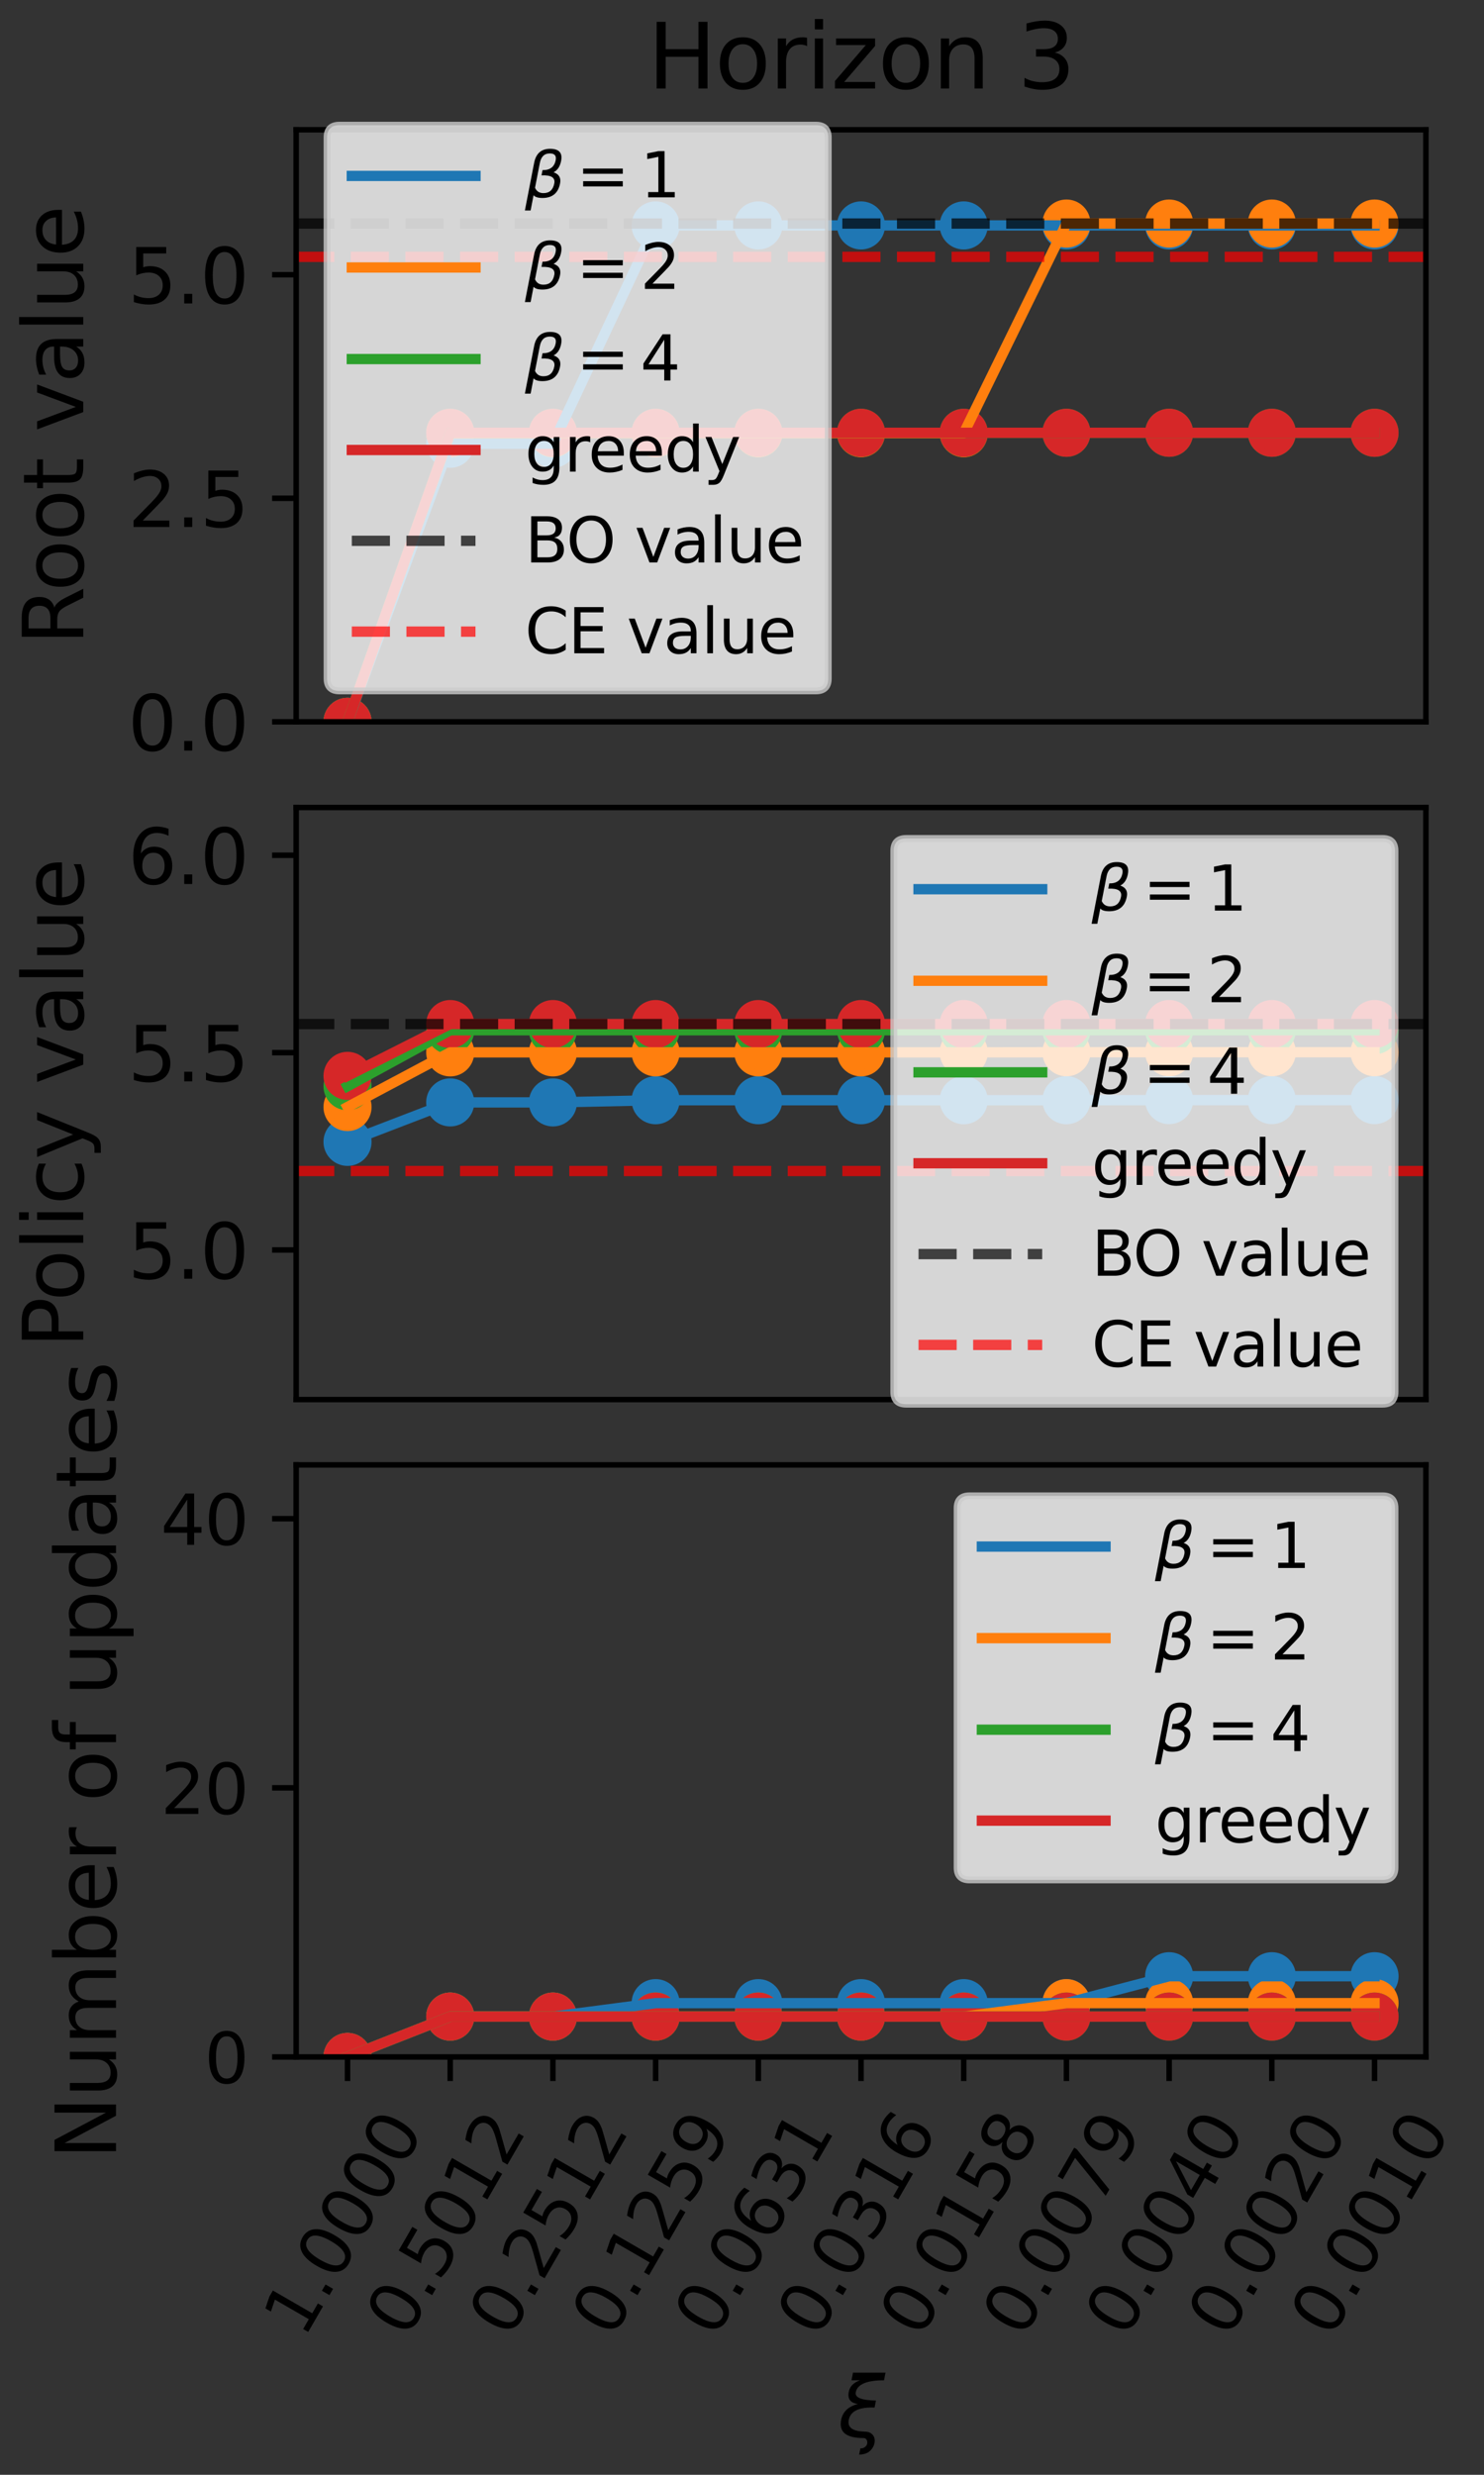 <?xml version="1.0" encoding="utf-8" standalone="no"?>
<!DOCTYPE svg PUBLIC "-//W3C//DTD SVG 1.1//EN"
  "http://www.w3.org/Graphics/SVG/1.1/DTD/svg11.dtd">
<svg xmlns:xlink="http://www.w3.org/1999/xlink" width="216pt" height="360pt" viewBox="0 0 216 360" xmlns="http://www.w3.org/2000/svg" version="1.1">
 <rect x="0" y="0" width="216" height="360" fill="#333333" stroke="none"/>
 <defs>
  <style type="text/css">*{stroke-linejoin: round; stroke-linecap: butt}</style>
 </defs>
 <g id="figure_1">
  <g id="patch_1">
   <path d="M 0 360 
L 216 360 
L 216 0 
L 0 0 
L 0 360 
z
" style="fill: none"/>
  </g>
  <g id="axes_1">
   <g id="patch_2">
    <path d="M 43.107 105.002 
L 207.541 105.002 
L 207.541 18.878 
L 43.107 18.878 
L 43.107 105.002 
z
" style="fill: none"/>
   </g>
   <g id="PathCollection_1">
    <defs>
     <path id="mff8b404e55" d="M 0 3 
C 0.796 3 1.559 2.684 2.121 2.121 
C 2.684 1.559 3 0.796 3 0 
C 3 -0.796 2.684 -1.559 2.121 -2.121 
C 1.559 -2.684 0.796 -3 0 -3 
C -0.796 -3 -1.559 -2.684 -2.121 -2.121 
C -2.684 -1.559 -3 -0.796 -3 0 
C -3 0.796 -2.684 1.559 -2.121 2.121 
C -1.559 2.684 -0.796 3 0 3 
z
" style="stroke: #1f77b4"/>
    </defs>
    <g clip-path="url(#p3f3b037fca)">
     <use xlink:href="#mff8b404e55" x="50.582" y="105.002" style="fill: #1f77b4; stroke: #1f77b4"/>
     <use xlink:href="#mff8b404e55" x="65.53" y="64.552" style="fill: #1f77b4; stroke: #1f77b4"/>
     <use xlink:href="#mff8b404e55" x="80.479" y="64.552" style="fill: #1f77b4; stroke: #1f77b4"/>
     <use xlink:href="#mff8b404e55" x="95.427" y="32.792" style="fill: #1f77b4; stroke: #1f77b4"/>
     <use xlink:href="#mff8b404e55" x="110.376" y="32.792" style="fill: #1f77b4; stroke: #1f77b4"/>
     <use xlink:href="#mff8b404e55" x="125.324" y="32.792" style="fill: #1f77b4; stroke: #1f77b4"/>
     <use xlink:href="#mff8b404e55" x="140.273" y="32.792" style="fill: #1f77b4; stroke: #1f77b4"/>
     <use xlink:href="#mff8b404e55" x="155.222" y="32.792" style="fill: #1f77b4; stroke: #1f77b4"/>
     <use xlink:href="#mff8b404e55" x="170.17" y="32.792" style="fill: #1f77b4; stroke: #1f77b4"/>
     <use xlink:href="#mff8b404e55" x="185.119" y="32.792" style="fill: #1f77b4; stroke: #1f77b4"/>
     <use xlink:href="#mff8b404e55" x="200.067" y="32.792" style="fill: #1f77b4; stroke: #1f77b4"/>
    </g>
   </g>
   <g id="PathCollection_2">
    <defs>
     <path id="m1654b686c0" d="M 0 3 
C 0.796 3 1.559 2.684 2.121 2.121 
C 2.684 1.559 3 0.796 3 0 
C 3 -0.796 2.684 -1.559 2.121 -2.121 
C 1.559 -2.684 0.796 -3 0 -3 
C -0.796 -3 -1.559 -2.684 -2.121 -2.121 
C -2.684 -1.559 -3 -0.796 -3 0 
C -3 0.796 -2.684 1.559 -2.121 2.121 
C -1.559 2.684 -0.796 3 0 3 
z
" style="stroke: #ff7f0e"/>
    </defs>
    <g clip-path="url(#p3f3b037fca)">
     <use xlink:href="#m1654b686c0" x="50.582" y="105.002" style="fill: #ff7f0e; stroke: #ff7f0e"/>
     <use xlink:href="#m1654b686c0" x="65.53" y="63.021" style="fill: #ff7f0e; stroke: #ff7f0e"/>
     <use xlink:href="#m1654b686c0" x="80.479" y="63.021" style="fill: #ff7f0e; stroke: #ff7f0e"/>
     <use xlink:href="#m1654b686c0" x="95.427" y="63.021" style="fill: #ff7f0e; stroke: #ff7f0e"/>
     <use xlink:href="#m1654b686c0" x="110.376" y="63.021" style="fill: #ff7f0e; stroke: #ff7f0e"/>
     <use xlink:href="#m1654b686c0" x="125.324" y="63.021" style="fill: #ff7f0e; stroke: #ff7f0e"/>
     <use xlink:href="#m1654b686c0" x="140.273" y="63.021" style="fill: #ff7f0e; stroke: #ff7f0e"/>
     <use xlink:href="#m1654b686c0" x="155.222" y="32.519" style="fill: #ff7f0e; stroke: #ff7f0e"/>
     <use xlink:href="#m1654b686c0" x="170.17" y="32.519" style="fill: #ff7f0e; stroke: #ff7f0e"/>
     <use xlink:href="#m1654b686c0" x="185.119" y="32.519" style="fill: #ff7f0e; stroke: #ff7f0e"/>
     <use xlink:href="#m1654b686c0" x="200.067" y="32.519" style="fill: #ff7f0e; stroke: #ff7f0e"/>
    </g>
   </g>
   <g id="PathCollection_3">
    <defs>
     <path id="ma7e12037e0" d="M 0 3 
C 0.796 3 1.559 2.684 2.121 2.121 
C 2.684 1.559 3 0.796 3 0 
C 3 -0.796 2.684 -1.559 2.121 -2.121 
C 1.559 -2.684 0.796 -3 0 -3 
C -0.796 -3 -1.559 -2.684 -2.121 -2.121 
C -2.684 -1.559 -3 -0.796 -3 0 
C -3 0.796 -2.684 1.559 -2.121 2.121 
C -1.559 2.684 -0.796 3 0 3 
z
" style="stroke: #2ca02c"/>
    </defs>
    <g clip-path="url(#p3f3b037fca)">
     <use xlink:href="#ma7e12037e0" x="50.582" y="105.002" style="fill: #2ca02c; stroke: #2ca02c"/>
     <use xlink:href="#ma7e12037e0" x="65.53" y="62.956" style="fill: #2ca02c; stroke: #2ca02c"/>
     <use xlink:href="#ma7e12037e0" x="80.479" y="62.956" style="fill: #2ca02c; stroke: #2ca02c"/>
     <use xlink:href="#ma7e12037e0" x="95.427" y="62.956" style="fill: #2ca02c; stroke: #2ca02c"/>
     <use xlink:href="#ma7e12037e0" x="110.376" y="62.956" style="fill: #2ca02c; stroke: #2ca02c"/>
     <use xlink:href="#ma7e12037e0" x="125.324" y="62.956" style="fill: #2ca02c; stroke: #2ca02c"/>
     <use xlink:href="#ma7e12037e0" x="140.273" y="62.956" style="fill: #2ca02c; stroke: #2ca02c"/>
     <use xlink:href="#ma7e12037e0" x="155.222" y="62.956" style="fill: #2ca02c; stroke: #2ca02c"/>
     <use xlink:href="#ma7e12037e0" x="170.17" y="62.956" style="fill: #2ca02c; stroke: #2ca02c"/>
     <use xlink:href="#ma7e12037e0" x="185.119" y="62.956" style="fill: #2ca02c; stroke: #2ca02c"/>
     <use xlink:href="#ma7e12037e0" x="200.067" y="62.956" style="fill: #2ca02c; stroke: #2ca02c"/>
    </g>
   </g>
   <g id="PathCollection_4">
    <defs>
     <path id="m0f399762c8" d="M 0 3 
C 0.796 3 1.559 2.684 2.121 2.121 
C 2.684 1.559 3 0.796 3 0 
C 3 -0.796 2.684 -1.559 2.121 -2.121 
C 1.559 -2.684 0.796 -3 0 -3 
C -0.796 -3 -1.559 -2.684 -2.121 -2.121 
C -2.684 -1.559 -3 -0.796 -3 0 
C -3 0.796 -2.684 1.559 -2.121 2.121 
C -1.559 2.684 -0.796 3 0 3 
z
" style="stroke: #d62728"/>
    </defs>
    <g clip-path="url(#p3f3b037fca)">
     <use xlink:href="#m0f399762c8" x="50.582" y="105.002" style="fill: #d62728; stroke: #d62728"/>
     <use xlink:href="#m0f399762c8" x="65.53" y="62.956" style="fill: #d62728; stroke: #d62728"/>
     <use xlink:href="#m0f399762c8" x="80.479" y="62.956" style="fill: #d62728; stroke: #d62728"/>
     <use xlink:href="#m0f399762c8" x="95.427" y="62.956" style="fill: #d62728; stroke: #d62728"/>
     <use xlink:href="#m0f399762c8" x="110.376" y="62.956" style="fill: #d62728; stroke: #d62728"/>
     <use xlink:href="#m0f399762c8" x="125.324" y="62.956" style="fill: #d62728; stroke: #d62728"/>
     <use xlink:href="#m0f399762c8" x="140.273" y="62.956" style="fill: #d62728; stroke: #d62728"/>
     <use xlink:href="#m0f399762c8" x="155.222" y="62.956" style="fill: #d62728; stroke: #d62728"/>
     <use xlink:href="#m0f399762c8" x="170.17" y="62.956" style="fill: #d62728; stroke: #d62728"/>
     <use xlink:href="#m0f399762c8" x="185.119" y="62.956" style="fill: #d62728; stroke: #d62728"/>
     <use xlink:href="#m0f399762c8" x="200.067" y="62.956" style="fill: #d62728; stroke: #d62728"/>
    </g>
   </g>
   <g id="matplotlib.axis_1"/>
   <g id="matplotlib.axis_2">
    <g id="ytick_1">
     <g id="line2d_1">
      <defs>
       <path id="m4419268cd0" d="M 0 0 
L -3.5 0 
" style="stroke: #000000; stroke-width: 0.8"/>
      </defs>
      <g>
       <use xlink:href="#m4419268cd0" x="43.107" y="105.002" style="stroke: #000000; stroke-width: 0.8"/>
      </g>
     </g>
     <g id="text_1">
      <!-- 0.0 -->
      <g transform="translate(18.614 109.181)scale(0.11 -0.11)">
       <defs>
        <path id="DejaVuSans-30" d="M 2034 4250 
Q 1547 4250 1301 3770 
Q 1056 3291 1056 2328 
Q 1056 1369 1301 889 
Q 1547 409 2034 409 
Q 2525 409 2770 889 
Q 3016 1369 3016 2328 
Q 3016 3291 2770 3770 
Q 2525 4250 2034 4250 
z
M 2034 4750 
Q 2819 4750 3233 4129 
Q 3647 3509 3647 2328 
Q 3647 1150 3233 529 
Q 2819 -91 2034 -91 
Q 1250 -91 836 529 
Q 422 1150 422 2328 
Q 422 3509 836 4129 
Q 1250 4750 2034 4750 
z
" transform="scale(0.016)"/>
        <path id="DejaVuSans-2e" d="M 684 794 
L 1344 794 
L 1344 0 
L 684 0 
L 684 794 
z
" transform="scale(0.016)"/>
       </defs>
       <use xlink:href="#DejaVuSans-30"/>
       <use xlink:href="#DejaVuSans-2e" x="63.623"/>
       <use xlink:href="#DejaVuSans-30" x="95.41"/>
      </g>
     </g>
    </g>
    <g id="ytick_2">
     <g id="line2d_2">
      <g>
       <use xlink:href="#m4419268cd0" x="43.107" y="72.483" style="stroke: #000000; stroke-width: 0.8"/>
      </g>
     </g>
     <g id="text_2">
      <!-- 2.5 -->
      <g transform="translate(18.614 76.662)scale(0.11 -0.11)">
       <defs>
        <path id="DejaVuSans-32" d="M 1228 531 
L 3431 531 
L 3431 0 
L 469 0 
L 469 531 
Q 828 903 1448 1529 
Q 2069 2156 2228 2338 
Q 2531 2678 2651 2914 
Q 2772 3150 2772 3378 
Q 2772 3750 2511 3984 
Q 2250 4219 1831 4219 
Q 1534 4219 1204 4116 
Q 875 4013 500 3803 
L 500 4441 
Q 881 4594 1212 4672 
Q 1544 4750 1819 4750 
Q 2544 4750 2975 4387 
Q 3406 4025 3406 3419 
Q 3406 3131 3298 2873 
Q 3191 2616 2906 2266 
Q 2828 2175 2409 1742 
Q 1991 1309 1228 531 
z
" transform="scale(0.016)"/>
        <path id="DejaVuSans-35" d="M 691 4666 
L 3169 4666 
L 3169 4134 
L 1269 4134 
L 1269 2991 
Q 1406 3038 1543 3061 
Q 1681 3084 1819 3084 
Q 2600 3084 3056 2656 
Q 3513 2228 3513 1497 
Q 3513 744 3044 326 
Q 2575 -91 1722 -91 
Q 1428 -91 1123 -41 
Q 819 9 494 109 
L 494 744 
Q 775 591 1075 516 
Q 1375 441 1709 441 
Q 2250 441 2565 725 
Q 2881 1009 2881 1497 
Q 2881 1984 2565 2268 
Q 2250 2553 1709 2553 
Q 1456 2553 1204 2497 
Q 953 2441 691 2322 
L 691 4666 
z
" transform="scale(0.016)"/>
       </defs>
       <use xlink:href="#DejaVuSans-32"/>
       <use xlink:href="#DejaVuSans-2e" x="63.623"/>
       <use xlink:href="#DejaVuSans-35" x="95.41"/>
      </g>
     </g>
    </g>
    <g id="ytick_3">
     <g id="line2d_3">
      <g>
       <use xlink:href="#m4419268cd0" x="43.107" y="39.963" style="stroke: #000000; stroke-width: 0.8"/>
      </g>
     </g>
     <g id="text_3">
      <!-- 5.0 -->
      <g transform="translate(18.614 44.142)scale(0.11 -0.11)">
       <use xlink:href="#DejaVuSans-35"/>
       <use xlink:href="#DejaVuSans-2e" x="63.623"/>
       <use xlink:href="#DejaVuSans-30" x="95.41"/>
      </g>
     </g>
    </g>
    <g id="text_4">
     <!-- Root value -->
     <g transform="translate(12.118 93.83)rotate(-90)scale(0.12 -0.12)">
      <defs>
       <path id="DejaVuSans-52" d="M 2841 2188 
Q 3044 2119 3236 1894 
Q 3428 1669 3622 1275 
L 4263 0 
L 3584 0 
L 2988 1197 
Q 2756 1666 2539 1819 
Q 2322 1972 1947 1972 
L 1259 1972 
L 1259 0 
L 628 0 
L 628 4666 
L 2053 4666 
Q 2853 4666 3247 4331 
Q 3641 3997 3641 3322 
Q 3641 2881 3436 2590 
Q 3231 2300 2841 2188 
z
M 1259 4147 
L 1259 2491 
L 2053 2491 
Q 2509 2491 2742 2702 
Q 2975 2913 2975 3322 
Q 2975 3731 2742 3939 
Q 2509 4147 2053 4147 
L 1259 4147 
z
" transform="scale(0.016)"/>
       <path id="DejaVuSans-6f" d="M 1959 3097 
Q 1497 3097 1228 2736 
Q 959 2375 959 1747 
Q 959 1119 1226 758 
Q 1494 397 1959 397 
Q 2419 397 2687 759 
Q 2956 1122 2956 1747 
Q 2956 2369 2687 2733 
Q 2419 3097 1959 3097 
z
M 1959 3584 
Q 2709 3584 3137 3096 
Q 3566 2609 3566 1747 
Q 3566 888 3137 398 
Q 2709 -91 1959 -91 
Q 1206 -91 779 398 
Q 353 888 353 1747 
Q 353 2609 779 3096 
Q 1206 3584 1959 3584 
z
" transform="scale(0.016)"/>
       <path id="DejaVuSans-74" d="M 1172 4494 
L 1172 3500 
L 2356 3500 
L 2356 3053 
L 1172 3053 
L 1172 1153 
Q 1172 725 1289 603 
Q 1406 481 1766 481 
L 2356 481 
L 2356 0 
L 1766 0 
Q 1100 0 847 248 
Q 594 497 594 1153 
L 594 3053 
L 172 3053 
L 172 3500 
L 594 3500 
L 594 4494 
L 1172 4494 
z
" transform="scale(0.016)"/>
       <path id="DejaVuSans-20" transform="scale(0.016)"/>
       <path id="DejaVuSans-76" d="M 191 3500 
L 800 3500 
L 1894 563 
L 2988 3500 
L 3597 3500 
L 2284 0 
L 1503 0 
L 191 3500 
z
" transform="scale(0.016)"/>
       <path id="DejaVuSans-61" d="M 2194 1759 
Q 1497 1759 1228 1600 
Q 959 1441 959 1056 
Q 959 750 1161 570 
Q 1363 391 1709 391 
Q 2188 391 2477 730 
Q 2766 1069 2766 1631 
L 2766 1759 
L 2194 1759 
z
M 3341 1997 
L 3341 0 
L 2766 0 
L 2766 531 
Q 2569 213 2275 61 
Q 1981 -91 1556 -91 
Q 1019 -91 701 211 
Q 384 513 384 1019 
Q 384 1609 779 1909 
Q 1175 2209 1959 2209 
L 2766 2209 
L 2766 2266 
Q 2766 2663 2505 2880 
Q 2244 3097 1772 3097 
Q 1472 3097 1187 3025 
Q 903 2953 641 2809 
L 641 3341 
Q 956 3463 1253 3523 
Q 1550 3584 1831 3584 
Q 2591 3584 2966 3190 
Q 3341 2797 3341 1997 
z
" transform="scale(0.016)"/>
       <path id="DejaVuSans-6c" d="M 603 4863 
L 1178 4863 
L 1178 0 
L 603 0 
L 603 4863 
z
" transform="scale(0.016)"/>
       <path id="DejaVuSans-75" d="M 544 1381 
L 544 3500 
L 1119 3500 
L 1119 1403 
Q 1119 906 1312 657 
Q 1506 409 1894 409 
Q 2359 409 2629 706 
Q 2900 1003 2900 1516 
L 2900 3500 
L 3475 3500 
L 3475 0 
L 2900 0 
L 2900 538 
Q 2691 219 2414 64 
Q 2138 -91 1772 -91 
Q 1169 -91 856 284 
Q 544 659 544 1381 
z
M 1991 3584 
L 1991 3584 
z
" transform="scale(0.016)"/>
       <path id="DejaVuSans-65" d="M 3597 1894 
L 3597 1613 
L 953 1613 
Q 991 1019 1311 708 
Q 1631 397 2203 397 
Q 2534 397 2845 478 
Q 3156 559 3463 722 
L 3463 178 
Q 3153 47 2828 -22 
Q 2503 -91 2169 -91 
Q 1331 -91 842 396 
Q 353 884 353 1716 
Q 353 2575 817 3079 
Q 1281 3584 2069 3584 
Q 2775 3584 3186 3129 
Q 3597 2675 3597 1894 
z
M 3022 2063 
Q 3016 2534 2758 2815 
Q 2500 3097 2075 3097 
Q 1594 3097 1305 2825 
Q 1016 2553 972 2059 
L 3022 2063 
z
" transform="scale(0.016)"/>
      </defs>
      <use xlink:href="#DejaVuSans-52"/>
      <use xlink:href="#DejaVuSans-6f" x="64.982"/>
      <use xlink:href="#DejaVuSans-6f" x="126.164"/>
      <use xlink:href="#DejaVuSans-74" x="187.346"/>
      <use xlink:href="#DejaVuSans-20" x="226.555"/>
      <use xlink:href="#DejaVuSans-76" x="258.342"/>
      <use xlink:href="#DejaVuSans-61" x="317.521"/>
      <use xlink:href="#DejaVuSans-6c" x="378.801"/>
      <use xlink:href="#DejaVuSans-75" x="406.584"/>
      <use xlink:href="#DejaVuSans-65" x="469.963"/>
     </g>
    </g>
   </g>
   <g id="line2d_4">
    <path d="M 50.582 105.002 
L 65.53 64.552 
L 80.479 64.552 
L 95.427 32.792 
L 110.376 32.792 
L 125.324 32.792 
L 140.273 32.792 
L 155.222 32.792 
L 170.17 32.792 
L 185.119 32.792 
L 200.067 32.792 
" clip-path="url(#p3f3b037fca)" style="fill: none; stroke: #1f77b4; stroke-width: 1.5; stroke-linecap: square"/>
   </g>
   <g id="line2d_5">
    <path d="M 50.582 105.002 
L 65.53 63.021 
L 80.479 63.021 
L 95.427 63.021 
L 110.376 63.021 
L 125.324 63.021 
L 140.273 63.021 
L 155.222 32.519 
L 170.17 32.519 
L 185.119 32.519 
L 200.067 32.519 
" clip-path="url(#p3f3b037fca)" style="fill: none; stroke: #ff7f0e; stroke-width: 1.5; stroke-linecap: square"/>
   </g>
   <g id="line2d_6">
    <path d="M 50.582 105.002 
L 65.53 62.956 
L 80.479 62.956 
L 95.427 62.956 
L 110.376 62.956 
L 125.324 62.956 
L 140.273 62.956 
L 155.222 62.956 
L 170.17 62.956 
L 185.119 62.956 
L 200.067 62.956 
" clip-path="url(#p3f3b037fca)" style="fill: none; stroke: #2ca02c; stroke-width: 1.5; stroke-linecap: square"/>
   </g>
   <g id="line2d_7">
    <path d="M 50.582 105.002 
L 65.53 62.956 
L 80.479 62.956 
L 95.427 62.956 
L 110.376 62.956 
L 125.324 62.956 
L 140.273 62.956 
L 155.222 62.956 
L 170.17 62.956 
L 185.119 62.956 
L 200.067 62.956 
" clip-path="url(#p3f3b037fca)" style="fill: none; stroke: #d62728; stroke-width: 1.5; stroke-linecap: square"/>
   </g>
   <g id="line2d_8">
    <path d="M 43.107 32.518 
L 207.541 32.518 
" clip-path="url(#p3f3b037fca)" style="fill: none; stroke-dasharray: 5.55,2.4; stroke-dashoffset: 0; stroke: #000000; stroke-opacity: 0.7; stroke-width: 1.5"/>
   </g>
   <g id="line2d_9">
    <path d="M 43.107 37.362 
L 207.541 37.362 
" clip-path="url(#p3f3b037fca)" style="fill: none; stroke-dasharray: 5.55,2.4; stroke-dashoffset: 0; stroke: #ff0000; stroke-opacity: 0.7; stroke-width: 1.5"/>
   </g>
   <g id="patch_3">
    <path d="M 43.107 105.002 
L 43.107 18.878 
" style="fill: none; stroke: #000000; stroke-width: 0.8; stroke-linejoin: miter; stroke-linecap: square"/>
   </g>
   <g id="patch_4">
    <path d="M 207.541 105.002 
L 207.541 18.878 
" style="fill: none; stroke: #000000; stroke-width: 0.8; stroke-linejoin: miter; stroke-linecap: square"/>
   </g>
   <g id="patch_5">
    <path d="M 43.107 105.002 
L 207.541 105.002 
" style="fill: none; stroke: #000000; stroke-width: 0.8; stroke-linejoin: miter; stroke-linecap: square"/>
   </g>
   <g id="patch_6">
    <path d="M 43.107 18.878 
L 207.541 18.878 
" style="fill: none; stroke: #000000; stroke-width: 0.8; stroke-linejoin: miter; stroke-linecap: square"/>
   </g>
   <g id="text_5">
    <!-- Horizon 3 -->
    <g transform="translate(94.272 12.878)scale(0.13 -0.13)">
     <defs>
      <path id="DejaVuSans-48" d="M 628 4666 
L 1259 4666 
L 1259 2753 
L 3553 2753 
L 3553 4666 
L 4184 4666 
L 4184 0 
L 3553 0 
L 3553 2222 
L 1259 2222 
L 1259 0 
L 628 0 
L 628 4666 
z
" transform="scale(0.016)"/>
      <path id="DejaVuSans-72" d="M 2631 2963 
Q 2534 3019 2420 3045 
Q 2306 3072 2169 3072 
Q 1681 3072 1420 2755 
Q 1159 2438 1159 1844 
L 1159 0 
L 581 0 
L 581 3500 
L 1159 3500 
L 1159 2956 
Q 1341 3275 1631 3429 
Q 1922 3584 2338 3584 
Q 2397 3584 2469 3576 
Q 2541 3569 2628 3553 
L 2631 2963 
z
" transform="scale(0.016)"/>
      <path id="DejaVuSans-69" d="M 603 3500 
L 1178 3500 
L 1178 0 
L 603 0 
L 603 3500 
z
M 603 4863 
L 1178 4863 
L 1178 4134 
L 603 4134 
L 603 4863 
z
" transform="scale(0.016)"/>
      <path id="DejaVuSans-7a" d="M 353 3500 
L 3084 3500 
L 3084 2975 
L 922 459 
L 3084 459 
L 3084 0 
L 275 0 
L 275 525 
L 2438 3041 
L 353 3041 
L 353 3500 
z
" transform="scale(0.016)"/>
      <path id="DejaVuSans-6e" d="M 3513 2113 
L 3513 0 
L 2938 0 
L 2938 2094 
Q 2938 2591 2744 2837 
Q 2550 3084 2163 3084 
Q 1697 3084 1428 2787 
Q 1159 2491 1159 1978 
L 1159 0 
L 581 0 
L 581 3500 
L 1159 3500 
L 1159 2956 
Q 1366 3272 1645 3428 
Q 1925 3584 2291 3584 
Q 2894 3584 3203 3211 
Q 3513 2838 3513 2113 
z
" transform="scale(0.016)"/>
      <path id="DejaVuSans-33" d="M 2597 2516 
Q 3050 2419 3304 2112 
Q 3559 1806 3559 1356 
Q 3559 666 3084 287 
Q 2609 -91 1734 -91 
Q 1441 -91 1130 -33 
Q 819 25 488 141 
L 488 750 
Q 750 597 1062 519 
Q 1375 441 1716 441 
Q 2309 441 2620 675 
Q 2931 909 2931 1356 
Q 2931 1769 2642 2001 
Q 2353 2234 1838 2234 
L 1294 2234 
L 1294 2753 
L 1863 2753 
Q 2328 2753 2575 2939 
Q 2822 3125 2822 3475 
Q 2822 3834 2567 4026 
Q 2313 4219 1838 4219 
Q 1578 4219 1281 4162 
Q 984 4106 628 3988 
L 628 4550 
Q 988 4650 1302 4700 
Q 1616 4750 1894 4750 
Q 2613 4750 3031 4423 
Q 3450 4097 3450 3541 
Q 3450 3153 3228 2886 
Q 3006 2619 2597 2516 
z
" transform="scale(0.016)"/>
     </defs>
     <use xlink:href="#DejaVuSans-48"/>
     <use xlink:href="#DejaVuSans-6f" x="75.195"/>
     <use xlink:href="#DejaVuSans-72" x="136.377"/>
     <use xlink:href="#DejaVuSans-69" x="177.49"/>
     <use xlink:href="#DejaVuSans-7a" x="205.273"/>
     <use xlink:href="#DejaVuSans-6f" x="257.764"/>
     <use xlink:href="#DejaVuSans-6e" x="318.945"/>
     <use xlink:href="#DejaVuSans-20" x="382.324"/>
     <use xlink:href="#DejaVuSans-33" x="414.111"/>
    </g>
   </g>
   <g id="legend_1">
    <g id="patch_7">
     <path d="M 49.407 100.502 
L 118.754 100.502 
Q 120.554 100.502 120.554 98.702 
L 120.554 20.011 
Q 120.554 18.211 118.754 18.211 
L 49.407 18.211 
Q 47.607 18.211 47.607 20.011 
L 47.607 98.702 
Q 47.607 100.502 49.407 100.502 
z
" style="fill: #ffffff; opacity: 0.8; stroke: #cccccc; stroke-linejoin: miter"/>
    </g>
    <g id="line2d_10">
     <path d="M 51.207 25.591 
L 60.207 25.591 
L 69.207 25.591 
" style="fill: none; stroke: #1f77b4; stroke-width: 1.5; stroke-linecap: square"/>
    </g>
    <g id="text_6">
     <!-- $\beta=$1 -->
     <g transform="translate(76.407 28.741)scale(0.09 -0.09)">
      <defs>
       <path id="DejaVuSans-Oblique-3b2" d="M 872 216 
L 572 -1331 
L -6 -1331 
L 928 3478 
Q 1206 4903 2538 4903 
Q 3888 4903 3659 3700 
Q 3503 2844 2894 2531 
Q 3713 2250 3553 1416 
Q 3272 -69 1759 -66 
Q 1097 -63 872 216 
z
M 1019 966 
Q 1259 422 1875 425 
Q 2775 425 2966 1406 
Q 3138 2288 1675 2219 
L 1778 2750 
Q 2909 2731 3106 3750 
Q 3241 4438 2509 4434 
Q 1691 4434 1503 3459 
L 1019 966 
z
" transform="scale(0.016)"/>
       <path id="DejaVuSans-3d" d="M 678 2906 
L 4684 2906 
L 4684 2381 
L 678 2381 
L 678 2906 
z
M 678 1631 
L 4684 1631 
L 4684 1100 
L 678 1100 
L 678 1631 
z
" transform="scale(0.016)"/>
       <path id="DejaVuSans-31" d="M 794 531 
L 1825 531 
L 1825 4091 
L 703 3866 
L 703 4441 
L 1819 4666 
L 2450 4666 
L 2450 531 
L 3481 531 
L 3481 0 
L 794 0 
L 794 531 
z
" transform="scale(0.016)"/>
      </defs>
      <use xlink:href="#DejaVuSans-Oblique-3b2" transform="translate(0 0.391)"/>
      <use xlink:href="#DejaVuSans-3d" transform="translate(83.301 0.391)"/>
      <use xlink:href="#DejaVuSans-31" transform="translate(186.572 0.391)"/>
     </g>
    </g>
    <g id="line2d_11">
     <path d="M 51.207 38.911 
L 60.207 38.911 
L 69.207 38.911 
" style="fill: none; stroke: #ff7f0e; stroke-width: 1.5; stroke-linecap: square"/>
    </g>
    <g id="text_7">
     <!-- $\beta=$2 -->
     <g transform="translate(76.407 42.061)scale(0.09 -0.09)">
      <use xlink:href="#DejaVuSans-Oblique-3b2" transform="translate(0 0.391)"/>
      <use xlink:href="#DejaVuSans-3d" transform="translate(83.301 0.391)"/>
      <use xlink:href="#DejaVuSans-32" transform="translate(186.572 0.391)"/>
     </g>
    </g>
    <g id="line2d_12">
     <path d="M 51.207 52.231 
L 60.207 52.231 
L 69.207 52.231 
" style="fill: none; stroke: #2ca02c; stroke-width: 1.5; stroke-linecap: square"/>
    </g>
    <g id="text_8">
     <!-- $\beta=$4 -->
     <g transform="translate(76.407 55.381)scale(0.09 -0.09)">
      <defs>
       <path id="DejaVuSans-34" d="M 2419 4116 
L 825 1625 
L 2419 1625 
L 2419 4116 
z
M 2253 4666 
L 3047 4666 
L 3047 1625 
L 3713 1625 
L 3713 1100 
L 3047 1100 
L 3047 0 
L 2419 0 
L 2419 1100 
L 313 1100 
L 313 1709 
L 2253 4666 
z
" transform="scale(0.016)"/>
      </defs>
      <use xlink:href="#DejaVuSans-Oblique-3b2" transform="translate(0 0.391)"/>
      <use xlink:href="#DejaVuSans-3d" transform="translate(83.301 0.391)"/>
      <use xlink:href="#DejaVuSans-34" transform="translate(186.572 0.391)"/>
     </g>
    </g>
    <g id="line2d_13">
     <path d="M 51.207 65.46 
L 60.207 65.46 
L 69.207 65.46 
" style="fill: none; stroke: #d62728; stroke-width: 1.5; stroke-linecap: square"/>
    </g>
    <g id="text_9">
     <!-- greedy -->
     <g transform="translate(76.407 68.61)scale(0.09 -0.09)">
      <defs>
       <path id="DejaVuSans-67" d="M 2906 1791 
Q 2906 2416 2648 2759 
Q 2391 3103 1925 3103 
Q 1463 3103 1205 2759 
Q 947 2416 947 1791 
Q 947 1169 1205 825 
Q 1463 481 1925 481 
Q 2391 481 2648 825 
Q 2906 1169 2906 1791 
z
M 3481 434 
Q 3481 -459 3084 -895 
Q 2688 -1331 1869 -1331 
Q 1566 -1331 1297 -1286 
Q 1028 -1241 775 -1147 
L 775 -588 
Q 1028 -725 1275 -790 
Q 1522 -856 1778 -856 
Q 2344 -856 2625 -561 
Q 2906 -266 2906 331 
L 2906 616 
Q 2728 306 2450 153 
Q 2172 0 1784 0 
Q 1141 0 747 490 
Q 353 981 353 1791 
Q 353 2603 747 3093 
Q 1141 3584 1784 3584 
Q 2172 3584 2450 3431 
Q 2728 3278 2906 2969 
L 2906 3500 
L 3481 3500 
L 3481 434 
z
" transform="scale(0.016)"/>
       <path id="DejaVuSans-64" d="M 2906 2969 
L 2906 4863 
L 3481 4863 
L 3481 0 
L 2906 0 
L 2906 525 
Q 2725 213 2448 61 
Q 2172 -91 1784 -91 
Q 1150 -91 751 415 
Q 353 922 353 1747 
Q 353 2572 751 3078 
Q 1150 3584 1784 3584 
Q 2172 3584 2448 3432 
Q 2725 3281 2906 2969 
z
M 947 1747 
Q 947 1113 1208 752 
Q 1469 391 1925 391 
Q 2381 391 2643 752 
Q 2906 1113 2906 1747 
Q 2906 2381 2643 2742 
Q 2381 3103 1925 3103 
Q 1469 3103 1208 2742 
Q 947 2381 947 1747 
z
" transform="scale(0.016)"/>
       <path id="DejaVuSans-79" d="M 2059 -325 
Q 1816 -950 1584 -1140 
Q 1353 -1331 966 -1331 
L 506 -1331 
L 506 -850 
L 844 -850 
Q 1081 -850 1212 -737 
Q 1344 -625 1503 -206 
L 1606 56 
L 191 3500 
L 800 3500 
L 1894 763 
L 2988 3500 
L 3597 3500 
L 2059 -325 
z
" transform="scale(0.016)"/>
      </defs>
      <use xlink:href="#DejaVuSans-67"/>
      <use xlink:href="#DejaVuSans-72" x="63.477"/>
      <use xlink:href="#DejaVuSans-65" x="102.34"/>
      <use xlink:href="#DejaVuSans-65" x="163.863"/>
      <use xlink:href="#DejaVuSans-64" x="225.387"/>
      <use xlink:href="#DejaVuSans-79" x="288.863"/>
     </g>
    </g>
    <g id="line2d_14">
     <path d="M 51.207 78.67 
L 60.207 78.67 
L 69.207 78.67 
" style="fill: none; stroke-dasharray: 5.55,2.4; stroke-dashoffset: 0; stroke: #000000; stroke-opacity: 0.7; stroke-width: 1.5"/>
    </g>
    <g id="text_10">
     <!-- BO value -->
     <g transform="translate(76.407 81.82)scale(0.09 -0.09)">
      <defs>
       <path id="DejaVuSans-42" d="M 1259 2228 
L 1259 519 
L 2272 519 
Q 2781 519 3026 730 
Q 3272 941 3272 1375 
Q 3272 1813 3026 2020 
Q 2781 2228 2272 2228 
L 1259 2228 
z
M 1259 4147 
L 1259 2741 
L 2194 2741 
Q 2656 2741 2882 2914 
Q 3109 3088 3109 3444 
Q 3109 3797 2882 3972 
Q 2656 4147 2194 4147 
L 1259 4147 
z
M 628 4666 
L 2241 4666 
Q 2963 4666 3353 4366 
Q 3744 4066 3744 3513 
Q 3744 3084 3544 2831 
Q 3344 2578 2956 2516 
Q 3422 2416 3680 2098 
Q 3938 1781 3938 1306 
Q 3938 681 3513 340 
Q 3088 0 2303 0 
L 628 0 
L 628 4666 
z
" transform="scale(0.016)"/>
       <path id="DejaVuSans-4f" d="M 2522 4238 
Q 1834 4238 1429 3725 
Q 1025 3213 1025 2328 
Q 1025 1447 1429 934 
Q 1834 422 2522 422 
Q 3209 422 3611 934 
Q 4013 1447 4013 2328 
Q 4013 3213 3611 3725 
Q 3209 4238 2522 4238 
z
M 2522 4750 
Q 3503 4750 4090 4092 
Q 4678 3434 4678 2328 
Q 4678 1225 4090 567 
Q 3503 -91 2522 -91 
Q 1538 -91 948 565 
Q 359 1222 359 2328 
Q 359 3434 948 4092 
Q 1538 4750 2522 4750 
z
" transform="scale(0.016)"/>
      </defs>
      <use xlink:href="#DejaVuSans-42"/>
      <use xlink:href="#DejaVuSans-4f" x="66.854"/>
      <use xlink:href="#DejaVuSans-20" x="145.564"/>
      <use xlink:href="#DejaVuSans-76" x="177.352"/>
      <use xlink:href="#DejaVuSans-61" x="236.531"/>
      <use xlink:href="#DejaVuSans-6c" x="297.811"/>
      <use xlink:href="#DejaVuSans-75" x="325.594"/>
      <use xlink:href="#DejaVuSans-65" x="388.973"/>
     </g>
    </g>
    <g id="line2d_15">
     <path d="M 51.207 91.88 
L 60.207 91.88 
L 69.207 91.88 
" style="fill: none; stroke-dasharray: 5.55,2.4; stroke-dashoffset: 0; stroke: #ff0000; stroke-opacity: 0.7; stroke-width: 1.5"/>
    </g>
    <g id="text_11">
     <!-- CE value -->
     <g transform="translate(76.407 95.03)scale(0.09 -0.09)">
      <defs>
       <path id="DejaVuSans-43" d="M 4122 4306 
L 4122 3641 
Q 3803 3938 3442 4084 
Q 3081 4231 2675 4231 
Q 1875 4231 1450 3742 
Q 1025 3253 1025 2328 
Q 1025 1406 1450 917 
Q 1875 428 2675 428 
Q 3081 428 3442 575 
Q 3803 722 4122 1019 
L 4122 359 
Q 3791 134 3420 21 
Q 3050 -91 2638 -91 
Q 1578 -91 968 557 
Q 359 1206 359 2328 
Q 359 3453 968 4101 
Q 1578 4750 2638 4750 
Q 3056 4750 3426 4639 
Q 3797 4528 4122 4306 
z
" transform="scale(0.016)"/>
       <path id="DejaVuSans-45" d="M 628 4666 
L 3578 4666 
L 3578 4134 
L 1259 4134 
L 1259 2753 
L 3481 2753 
L 3481 2222 
L 1259 2222 
L 1259 531 
L 3634 531 
L 3634 0 
L 628 0 
L 628 4666 
z
" transform="scale(0.016)"/>
      </defs>
      <use xlink:href="#DejaVuSans-43"/>
      <use xlink:href="#DejaVuSans-45" x="69.824"/>
      <use xlink:href="#DejaVuSans-20" x="133.008"/>
      <use xlink:href="#DejaVuSans-76" x="164.795"/>
      <use xlink:href="#DejaVuSans-61" x="223.975"/>
      <use xlink:href="#DejaVuSans-6c" x="285.254"/>
      <use xlink:href="#DejaVuSans-75" x="313.037"/>
      <use xlink:href="#DejaVuSans-65" x="376.416"/>
     </g>
    </g>
   </g>
  </g>
  <g id="axes_2">
   <g id="patch_8">
    <path d="M 43.107 203.593 
L 207.541 203.593 
L 207.541 117.469 
L 43.107 117.469 
L 43.107 203.593 
z
" style="fill: none"/>
   </g>
   <g id="PathCollection_5">
    <g clip-path="url(#p093e1905bc)">
     <use xlink:href="#mff8b404e55" x="50.582" y="166.1" style="fill: #1f77b4; stroke: #1f77b4"/>
     <use xlink:href="#mff8b404e55" x="65.53" y="160.361" style="fill: #1f77b4; stroke: #1f77b4"/>
     <use xlink:href="#mff8b404e55" x="80.479" y="160.361" style="fill: #1f77b4; stroke: #1f77b4"/>
     <use xlink:href="#mff8b404e55" x="95.427" y="160.045" style="fill: #1f77b4; stroke: #1f77b4"/>
     <use xlink:href="#mff8b404e55" x="110.376" y="160.045" style="fill: #1f77b4; stroke: #1f77b4"/>
     <use xlink:href="#mff8b404e55" x="125.324" y="160.045" style="fill: #1f77b4; stroke: #1f77b4"/>
     <use xlink:href="#mff8b404e55" x="140.273" y="160.045" style="fill: #1f77b4; stroke: #1f77b4"/>
     <use xlink:href="#mff8b404e55" x="155.222" y="160.045" style="fill: #1f77b4; stroke: #1f77b4"/>
     <use xlink:href="#mff8b404e55" x="170.17" y="160.028" style="fill: #1f77b4; stroke: #1f77b4"/>
     <use xlink:href="#mff8b404e55" x="185.119" y="160.028" style="fill: #1f77b4; stroke: #1f77b4"/>
     <use xlink:href="#mff8b404e55" x="200.067" y="160.028" style="fill: #1f77b4; stroke: #1f77b4"/>
    </g>
   </g>
   <g id="PathCollection_6">
    <g clip-path="url(#p093e1905bc)">
     <use xlink:href="#m1654b686c0" x="50.582" y="161.034" style="fill: #ff7f0e; stroke: #ff7f0e"/>
     <use xlink:href="#m1654b686c0" x="65.53" y="153.083" style="fill: #ff7f0e; stroke: #ff7f0e"/>
     <use xlink:href="#m1654b686c0" x="80.479" y="153.083" style="fill: #ff7f0e; stroke: #ff7f0e"/>
     <use xlink:href="#m1654b686c0" x="95.427" y="153.083" style="fill: #ff7f0e; stroke: #ff7f0e"/>
     <use xlink:href="#m1654b686c0" x="110.376" y="153.083" style="fill: #ff7f0e; stroke: #ff7f0e"/>
     <use xlink:href="#m1654b686c0" x="125.324" y="153.083" style="fill: #ff7f0e; stroke: #ff7f0e"/>
     <use xlink:href="#m1654b686c0" x="140.273" y="153.083" style="fill: #ff7f0e; stroke: #ff7f0e"/>
     <use xlink:href="#m1654b686c0" x="155.222" y="153.065" style="fill: #ff7f0e; stroke: #ff7f0e"/>
     <use xlink:href="#m1654b686c0" x="170.17" y="153.065" style="fill: #ff7f0e; stroke: #ff7f0e"/>
     <use xlink:href="#m1654b686c0" x="185.119" y="153.065" style="fill: #ff7f0e; stroke: #ff7f0e"/>
     <use xlink:href="#m1654b686c0" x="200.067" y="153.065" style="fill: #ff7f0e; stroke: #ff7f0e"/>
    </g>
   </g>
   <g id="PathCollection_7">
    <g clip-path="url(#p093e1905bc)">
     <use xlink:href="#ma7e12037e0" x="50.582" y="158.014" style="fill: #2ca02c; stroke: #2ca02c"/>
     <use xlink:href="#ma7e12037e0" x="65.53" y="149.866" style="fill: #2ca02c; stroke: #2ca02c"/>
     <use xlink:href="#ma7e12037e0" x="80.479" y="149.866" style="fill: #2ca02c; stroke: #2ca02c"/>
     <use xlink:href="#ma7e12037e0" x="95.427" y="149.866" style="fill: #2ca02c; stroke: #2ca02c"/>
     <use xlink:href="#ma7e12037e0" x="110.376" y="149.866" style="fill: #2ca02c; stroke: #2ca02c"/>
     <use xlink:href="#ma7e12037e0" x="125.324" y="149.866" style="fill: #2ca02c; stroke: #2ca02c"/>
     <use xlink:href="#ma7e12037e0" x="140.273" y="149.866" style="fill: #2ca02c; stroke: #2ca02c"/>
     <use xlink:href="#ma7e12037e0" x="155.222" y="149.866" style="fill: #2ca02c; stroke: #2ca02c"/>
     <use xlink:href="#ma7e12037e0" x="170.17" y="149.866" style="fill: #2ca02c; stroke: #2ca02c"/>
     <use xlink:href="#ma7e12037e0" x="185.119" y="149.866" style="fill: #2ca02c; stroke: #2ca02c"/>
     <use xlink:href="#ma7e12037e0" x="200.067" y="149.866" style="fill: #2ca02c; stroke: #2ca02c"/>
    </g>
   </g>
   <g id="PathCollection_8">
    <g clip-path="url(#p093e1905bc)">
     <use xlink:href="#m0f399762c8" x="50.582" y="156.504" style="fill: #d62728; stroke: #d62728"/>
     <use xlink:href="#m0f399762c8" x="65.53" y="148.965" style="fill: #d62728; stroke: #d62728"/>
     <use xlink:href="#m0f399762c8" x="80.479" y="148.965" style="fill: #d62728; stroke: #d62728"/>
     <use xlink:href="#m0f399762c8" x="95.427" y="148.965" style="fill: #d62728; stroke: #d62728"/>
     <use xlink:href="#m0f399762c8" x="110.376" y="148.965" style="fill: #d62728; stroke: #d62728"/>
     <use xlink:href="#m0f399762c8" x="125.324" y="148.965" style="fill: #d62728; stroke: #d62728"/>
     <use xlink:href="#m0f399762c8" x="140.273" y="148.965" style="fill: #d62728; stroke: #d62728"/>
     <use xlink:href="#m0f399762c8" x="155.222" y="148.965" style="fill: #d62728; stroke: #d62728"/>
     <use xlink:href="#m0f399762c8" x="170.17" y="148.965" style="fill: #d62728; stroke: #d62728"/>
     <use xlink:href="#m0f399762c8" x="185.119" y="148.965" style="fill: #d62728; stroke: #d62728"/>
     <use xlink:href="#m0f399762c8" x="200.067" y="148.965" style="fill: #d62728; stroke: #d62728"/>
    </g>
   </g>
   <g id="matplotlib.axis_3"/>
   <g id="matplotlib.axis_4">
    <g id="ytick_4">
     <g id="line2d_16">
      <g>
       <use xlink:href="#m4419268cd0" x="43.107" y="181.83" style="stroke: #000000; stroke-width: 0.8"/>
      </g>
     </g>
     <g id="text_12">
      <!-- 5.0 -->
      <g transform="translate(18.614 186.009)scale(0.11 -0.11)">
       <use xlink:href="#DejaVuSans-35"/>
       <use xlink:href="#DejaVuSans-2e" x="63.623"/>
       <use xlink:href="#DejaVuSans-30" x="95.41"/>
      </g>
     </g>
    </g>
    <g id="ytick_5">
     <g id="line2d_17">
      <g>
       <use xlink:href="#m4419268cd0" x="43.107" y="153.122" style="stroke: #000000; stroke-width: 0.8"/>
      </g>
     </g>
     <g id="text_13">
      <!-- 5.5 -->
      <g transform="translate(18.614 157.301)scale(0.11 -0.11)">
       <use xlink:href="#DejaVuSans-35"/>
       <use xlink:href="#DejaVuSans-2e" x="63.623"/>
       <use xlink:href="#DejaVuSans-35" x="95.41"/>
      </g>
     </g>
    </g>
    <g id="ytick_6">
     <g id="line2d_18">
      <g>
       <use xlink:href="#m4419268cd0" x="43.107" y="124.414" style="stroke: #000000; stroke-width: 0.8"/>
      </g>
     </g>
     <g id="text_14">
      <!-- 6.0 -->
      <g transform="translate(18.614 128.593)scale(0.11 -0.11)">
       <defs>
        <path id="DejaVuSans-36" d="M 2113 2584 
Q 1688 2584 1439 2293 
Q 1191 2003 1191 1497 
Q 1191 994 1439 701 
Q 1688 409 2113 409 
Q 2538 409 2786 701 
Q 3034 994 3034 1497 
Q 3034 2003 2786 2293 
Q 2538 2584 2113 2584 
z
M 3366 4563 
L 3366 3988 
Q 3128 4100 2886 4159 
Q 2644 4219 2406 4219 
Q 1781 4219 1451 3797 
Q 1122 3375 1075 2522 
Q 1259 2794 1537 2939 
Q 1816 3084 2150 3084 
Q 2853 3084 3261 2657 
Q 3669 2231 3669 1497 
Q 3669 778 3244 343 
Q 2819 -91 2113 -91 
Q 1303 -91 875 529 
Q 447 1150 447 2328 
Q 447 3434 972 4092 
Q 1497 4750 2381 4750 
Q 2619 4750 2861 4703 
Q 3103 4656 3366 4563 
z
" transform="scale(0.016)"/>
       </defs>
       <use xlink:href="#DejaVuSans-36"/>
       <use xlink:href="#DejaVuSans-2e" x="63.623"/>
       <use xlink:href="#DejaVuSans-30" x="95.41"/>
      </g>
     </g>
    </g>
    <g id="text_15">
     <!-- Policy value -->
     <g transform="translate(12.118 196.083)rotate(-90)scale(0.12 -0.12)">
      <defs>
       <path id="DejaVuSans-50" d="M 1259 4147 
L 1259 2394 
L 2053 2394 
Q 2494 2394 2734 2622 
Q 2975 2850 2975 3272 
Q 2975 3691 2734 3919 
Q 2494 4147 2053 4147 
L 1259 4147 
z
M 628 4666 
L 2053 4666 
Q 2838 4666 3239 4311 
Q 3641 3956 3641 3272 
Q 3641 2581 3239 2228 
Q 2838 1875 2053 1875 
L 1259 1875 
L 1259 0 
L 628 0 
L 628 4666 
z
" transform="scale(0.016)"/>
       <path id="DejaVuSans-63" d="M 3122 3366 
L 3122 2828 
Q 2878 2963 2633 3030 
Q 2388 3097 2138 3097 
Q 1578 3097 1268 2742 
Q 959 2388 959 1747 
Q 959 1106 1268 751 
Q 1578 397 2138 397 
Q 2388 397 2633 464 
Q 2878 531 3122 666 
L 3122 134 
Q 2881 22 2623 -34 
Q 2366 -91 2075 -91 
Q 1284 -91 818 406 
Q 353 903 353 1747 
Q 353 2603 823 3093 
Q 1294 3584 2113 3584 
Q 2378 3584 2631 3529 
Q 2884 3475 3122 3366 
z
" transform="scale(0.016)"/>
      </defs>
      <use xlink:href="#DejaVuSans-50"/>
      <use xlink:href="#DejaVuSans-6f" x="56.678"/>
      <use xlink:href="#DejaVuSans-6c" x="117.859"/>
      <use xlink:href="#DejaVuSans-69" x="145.643"/>
      <use xlink:href="#DejaVuSans-63" x="173.426"/>
      <use xlink:href="#DejaVuSans-79" x="228.406"/>
      <use xlink:href="#DejaVuSans-20" x="287.586"/>
      <use xlink:href="#DejaVuSans-76" x="319.373"/>
      <use xlink:href="#DejaVuSans-61" x="378.553"/>
      <use xlink:href="#DejaVuSans-6c" x="439.832"/>
      <use xlink:href="#DejaVuSans-75" x="467.615"/>
      <use xlink:href="#DejaVuSans-65" x="530.994"/>
     </g>
    </g>
   </g>
   <g id="line2d_19">
    <path d="M 50.582 166.1 
L 65.53 160.361 
L 80.479 160.361 
L 95.427 160.045 
L 110.376 160.045 
L 125.324 160.045 
L 140.273 160.045 
L 155.222 160.045 
L 170.17 160.028 
L 185.119 160.028 
L 200.067 160.028 
" clip-path="url(#p093e1905bc)" style="fill: none; stroke: #1f77b4; stroke-width: 1.5; stroke-linecap: square"/>
   </g>
   <g id="line2d_20">
    <path d="M 50.582 161.034 
L 65.53 153.083 
L 80.479 153.083 
L 95.427 153.083 
L 110.376 153.083 
L 125.324 153.083 
L 140.273 153.083 
L 155.222 153.065 
L 170.17 153.065 
L 185.119 153.065 
L 200.067 153.065 
" clip-path="url(#p093e1905bc)" style="fill: none; stroke: #ff7f0e; stroke-width: 1.5; stroke-linecap: square"/>
   </g>
   <g id="line2d_21">
    <path d="M 50.582 158.014 
L 65.53 149.866 
L 80.479 149.866 
L 95.427 149.866 
L 110.376 149.866 
L 125.324 149.866 
L 140.273 149.866 
L 155.222 149.866 
L 170.17 149.866 
L 185.119 149.866 
L 200.067 149.866 
" clip-path="url(#p093e1905bc)" style="fill: none; stroke: #2ca02c; stroke-width: 1.5; stroke-linecap: square"/>
   </g>
   <g id="line2d_22">
    <path d="M 50.582 156.504 
L 65.53 148.965 
L 80.479 148.965 
L 95.427 148.965 
L 110.376 148.965 
L 125.324 148.965 
L 140.273 148.965 
L 155.222 148.965 
L 170.17 148.965 
L 185.119 148.965 
L 200.067 148.965 
" clip-path="url(#p093e1905bc)" style="fill: none; stroke: #d62728; stroke-width: 1.5; stroke-linecap: square"/>
   </g>
   <g id="line2d_23">
    <path d="M 43.107 148.965 
L 207.541 148.965 
" clip-path="url(#p093e1905bc)" style="fill: none; stroke-dasharray: 5.55,2.4; stroke-dashoffset: 0; stroke: #000000; stroke-opacity: 0.7; stroke-width: 1.5"/>
   </g>
   <g id="line2d_24">
    <path d="M 43.107 170.347 
L 207.541 170.347 
" clip-path="url(#p093e1905bc)" style="fill: none; stroke-dasharray: 5.55,2.4; stroke-dashoffset: 0; stroke: #ff0000; stroke-opacity: 0.7; stroke-width: 1.5"/>
   </g>
   <g id="patch_9">
    <path d="M 43.107 203.593 
L 43.107 117.469 
" style="fill: none; stroke: #000000; stroke-width: 0.8; stroke-linejoin: miter; stroke-linecap: square"/>
   </g>
   <g id="patch_10">
    <path d="M 207.541 203.593 
L 207.541 117.469 
" style="fill: none; stroke: #000000; stroke-width: 0.8; stroke-linejoin: miter; stroke-linecap: square"/>
   </g>
   <g id="patch_11">
    <path d="M 43.107 203.593 
L 207.541 203.593 
" style="fill: none; stroke: #000000; stroke-width: 0.8; stroke-linejoin: miter; stroke-linecap: square"/>
   </g>
   <g id="patch_12">
    <path d="M 43.107 117.469 
L 207.541 117.469 
" style="fill: none; stroke: #000000; stroke-width: 0.8; stroke-linejoin: miter; stroke-linecap: square"/>
   </g>
   <g id="legend_2">
    <g id="patch_13">
     <path d="M 131.895 204.26 
L 201.241 204.26 
Q 203.041 204.26 203.041 202.46 
L 203.041 123.769 
Q 203.041 121.969 201.241 121.969 
L 131.895 121.969 
Q 130.095 121.969 130.095 123.769 
L 130.095 202.46 
Q 130.095 204.26 131.895 204.26 
z
" style="fill: #ffffff; opacity: 0.8; stroke: #cccccc; stroke-linejoin: miter"/>
    </g>
    <g id="line2d_25">
     <path d="M 133.695 129.349 
L 142.695 129.349 
L 151.695 129.349 
" style="fill: none; stroke: #1f77b4; stroke-width: 1.5; stroke-linecap: square"/>
    </g>
    <g id="text_16">
     <!-- $\beta=$1 -->
     <g transform="translate(158.895 132.499)scale(0.09 -0.09)">
      <use xlink:href="#DejaVuSans-Oblique-3b2" transform="translate(0 0.391)"/>
      <use xlink:href="#DejaVuSans-3d" transform="translate(83.301 0.391)"/>
      <use xlink:href="#DejaVuSans-31" transform="translate(186.572 0.391)"/>
     </g>
    </g>
    <g id="line2d_26">
     <path d="M 133.695 142.669 
L 142.695 142.669 
L 151.695 142.669 
" style="fill: none; stroke: #ff7f0e; stroke-width: 1.5; stroke-linecap: square"/>
    </g>
    <g id="text_17">
     <!-- $\beta=$2 -->
     <g transform="translate(158.895 145.819)scale(0.09 -0.09)">
      <use xlink:href="#DejaVuSans-Oblique-3b2" transform="translate(0 0.391)"/>
      <use xlink:href="#DejaVuSans-3d" transform="translate(83.301 0.391)"/>
      <use xlink:href="#DejaVuSans-32" transform="translate(186.572 0.391)"/>
     </g>
    </g>
    <g id="line2d_27">
     <path d="M 133.695 155.989 
L 142.695 155.989 
L 151.695 155.989 
" style="fill: none; stroke: #2ca02c; stroke-width: 1.5; stroke-linecap: square"/>
    </g>
    <g id="text_18">
     <!-- $\beta=$4 -->
     <g transform="translate(158.895 159.139)scale(0.09 -0.09)">
      <use xlink:href="#DejaVuSans-Oblique-3b2" transform="translate(0 0.391)"/>
      <use xlink:href="#DejaVuSans-3d" transform="translate(83.301 0.391)"/>
      <use xlink:href="#DejaVuSans-34" transform="translate(186.572 0.391)"/>
     </g>
    </g>
    <g id="line2d_28">
     <path d="M 133.695 169.218 
L 142.695 169.218 
L 151.695 169.218 
" style="fill: none; stroke: #d62728; stroke-width: 1.5; stroke-linecap: square"/>
    </g>
    <g id="text_19">
     <!-- greedy -->
     <g transform="translate(158.895 172.368)scale(0.09 -0.09)">
      <use xlink:href="#DejaVuSans-67"/>
      <use xlink:href="#DejaVuSans-72" x="63.477"/>
      <use xlink:href="#DejaVuSans-65" x="102.34"/>
      <use xlink:href="#DejaVuSans-65" x="163.863"/>
      <use xlink:href="#DejaVuSans-64" x="225.387"/>
      <use xlink:href="#DejaVuSans-79" x="288.863"/>
     </g>
    </g>
    <g id="line2d_29">
     <path d="M 133.695 182.428 
L 142.695 182.428 
L 151.695 182.428 
" style="fill: none; stroke-dasharray: 5.55,2.4; stroke-dashoffset: 0; stroke: #000000; stroke-opacity: 0.7; stroke-width: 1.5"/>
    </g>
    <g id="text_20">
     <!-- BO value -->
     <g transform="translate(158.895 185.578)scale(0.09 -0.09)">
      <use xlink:href="#DejaVuSans-42"/>
      <use xlink:href="#DejaVuSans-4f" x="66.854"/>
      <use xlink:href="#DejaVuSans-20" x="145.564"/>
      <use xlink:href="#DejaVuSans-76" x="177.352"/>
      <use xlink:href="#DejaVuSans-61" x="236.531"/>
      <use xlink:href="#DejaVuSans-6c" x="297.811"/>
      <use xlink:href="#DejaVuSans-75" x="325.594"/>
      <use xlink:href="#DejaVuSans-65" x="388.973"/>
     </g>
    </g>
    <g id="line2d_30">
     <path d="M 133.695 195.639 
L 142.695 195.639 
L 151.695 195.639 
" style="fill: none; stroke-dasharray: 5.55,2.4; stroke-dashoffset: 0; stroke: #ff0000; stroke-opacity: 0.7; stroke-width: 1.5"/>
    </g>
    <g id="text_21">
     <!-- CE value -->
     <g transform="translate(158.895 198.789)scale(0.09 -0.09)">
      <use xlink:href="#DejaVuSans-43"/>
      <use xlink:href="#DejaVuSans-45" x="69.824"/>
      <use xlink:href="#DejaVuSans-20" x="133.008"/>
      <use xlink:href="#DejaVuSans-76" x="164.795"/>
      <use xlink:href="#DejaVuSans-61" x="223.975"/>
      <use xlink:href="#DejaVuSans-6c" x="285.254"/>
      <use xlink:href="#DejaVuSans-75" x="313.037"/>
      <use xlink:href="#DejaVuSans-65" x="376.416"/>
     </g>
    </g>
   </g>
  </g>
  <g id="axes_3">
   <g id="patch_14">
    <path d="M 43.107 299.218 
L 207.541 299.218 
L 207.541 213.094 
L 43.107 213.094 
L 43.107 299.218 
z
" style="fill: none"/>
   </g>
   <g id="PathCollection_9">
    <g clip-path="url(#pb435825c0d)">
     <use xlink:href="#mff8b404e55" x="50.582" y="299.218" style="fill: #1f77b4; stroke: #1f77b4"/>
     <use xlink:href="#mff8b404e55" x="65.53" y="293.346" style="fill: #1f77b4; stroke: #1f77b4"/>
     <use xlink:href="#mff8b404e55" x="80.479" y="293.346" style="fill: #1f77b4; stroke: #1f77b4"/>
     <use xlink:href="#mff8b404e55" x="95.427" y="291.388" style="fill: #1f77b4; stroke: #1f77b4"/>
     <use xlink:href="#mff8b404e55" x="110.376" y="291.388" style="fill: #1f77b4; stroke: #1f77b4"/>
     <use xlink:href="#mff8b404e55" x="125.324" y="291.388" style="fill: #1f77b4; stroke: #1f77b4"/>
     <use xlink:href="#mff8b404e55" x="140.273" y="291.388" style="fill: #1f77b4; stroke: #1f77b4"/>
     <use xlink:href="#mff8b404e55" x="155.222" y="291.388" style="fill: #1f77b4; stroke: #1f77b4"/>
     <use xlink:href="#mff8b404e55" x="170.17" y="287.474" style="fill: #1f77b4; stroke: #1f77b4"/>
     <use xlink:href="#mff8b404e55" x="185.119" y="287.474" style="fill: #1f77b4; stroke: #1f77b4"/>
     <use xlink:href="#mff8b404e55" x="200.067" y="287.474" style="fill: #1f77b4; stroke: #1f77b4"/>
    </g>
   </g>
   <g id="PathCollection_10">
    <g clip-path="url(#pb435825c0d)">
     <use xlink:href="#m1654b686c0" x="50.582" y="299.218" style="fill: #ff7f0e; stroke: #ff7f0e"/>
     <use xlink:href="#m1654b686c0" x="65.53" y="293.346" style="fill: #ff7f0e; stroke: #ff7f0e"/>
     <use xlink:href="#m1654b686c0" x="80.479" y="293.346" style="fill: #ff7f0e; stroke: #ff7f0e"/>
     <use xlink:href="#m1654b686c0" x="95.427" y="293.346" style="fill: #ff7f0e; stroke: #ff7f0e"/>
     <use xlink:href="#m1654b686c0" x="110.376" y="293.346" style="fill: #ff7f0e; stroke: #ff7f0e"/>
     <use xlink:href="#m1654b686c0" x="125.324" y="293.346" style="fill: #ff7f0e; stroke: #ff7f0e"/>
     <use xlink:href="#m1654b686c0" x="140.273" y="293.346" style="fill: #ff7f0e; stroke: #ff7f0e"/>
     <use xlink:href="#m1654b686c0" x="155.222" y="291.388" style="fill: #ff7f0e; stroke: #ff7f0e"/>
     <use xlink:href="#m1654b686c0" x="170.17" y="291.388" style="fill: #ff7f0e; stroke: #ff7f0e"/>
     <use xlink:href="#m1654b686c0" x="185.119" y="291.388" style="fill: #ff7f0e; stroke: #ff7f0e"/>
     <use xlink:href="#m1654b686c0" x="200.067" y="291.388" style="fill: #ff7f0e; stroke: #ff7f0e"/>
    </g>
   </g>
   <g id="PathCollection_11">
    <g clip-path="url(#pb435825c0d)">
     <use xlink:href="#ma7e12037e0" x="50.582" y="299.218" style="fill: #2ca02c; stroke: #2ca02c"/>
     <use xlink:href="#ma7e12037e0" x="65.53" y="293.346" style="fill: #2ca02c; stroke: #2ca02c"/>
     <use xlink:href="#ma7e12037e0" x="80.479" y="293.346" style="fill: #2ca02c; stroke: #2ca02c"/>
     <use xlink:href="#ma7e12037e0" x="95.427" y="293.346" style="fill: #2ca02c; stroke: #2ca02c"/>
     <use xlink:href="#ma7e12037e0" x="110.376" y="293.346" style="fill: #2ca02c; stroke: #2ca02c"/>
     <use xlink:href="#ma7e12037e0" x="125.324" y="293.346" style="fill: #2ca02c; stroke: #2ca02c"/>
     <use xlink:href="#ma7e12037e0" x="140.273" y="293.346" style="fill: #2ca02c; stroke: #2ca02c"/>
     <use xlink:href="#ma7e12037e0" x="155.222" y="293.346" style="fill: #2ca02c; stroke: #2ca02c"/>
     <use xlink:href="#ma7e12037e0" x="170.17" y="293.346" style="fill: #2ca02c; stroke: #2ca02c"/>
     <use xlink:href="#ma7e12037e0" x="185.119" y="293.346" style="fill: #2ca02c; stroke: #2ca02c"/>
     <use xlink:href="#ma7e12037e0" x="200.067" y="293.346" style="fill: #2ca02c; stroke: #2ca02c"/>
    </g>
   </g>
   <g id="PathCollection_12">
    <g clip-path="url(#pb435825c0d)">
     <use xlink:href="#m0f399762c8" x="50.582" y="299.218" style="fill: #d62728; stroke: #d62728"/>
     <use xlink:href="#m0f399762c8" x="65.53" y="293.346" style="fill: #d62728; stroke: #d62728"/>
     <use xlink:href="#m0f399762c8" x="80.479" y="293.346" style="fill: #d62728; stroke: #d62728"/>
     <use xlink:href="#m0f399762c8" x="95.427" y="293.346" style="fill: #d62728; stroke: #d62728"/>
     <use xlink:href="#m0f399762c8" x="110.376" y="293.346" style="fill: #d62728; stroke: #d62728"/>
     <use xlink:href="#m0f399762c8" x="125.324" y="293.346" style="fill: #d62728; stroke: #d62728"/>
     <use xlink:href="#m0f399762c8" x="140.273" y="293.346" style="fill: #d62728; stroke: #d62728"/>
     <use xlink:href="#m0f399762c8" x="155.222" y="293.346" style="fill: #d62728; stroke: #d62728"/>
     <use xlink:href="#m0f399762c8" x="170.17" y="293.346" style="fill: #d62728; stroke: #d62728"/>
     <use xlink:href="#m0f399762c8" x="185.119" y="293.346" style="fill: #d62728; stroke: #d62728"/>
     <use xlink:href="#m0f399762c8" x="200.067" y="293.346" style="fill: #d62728; stroke: #d62728"/>
    </g>
   </g>
   <g id="matplotlib.axis_5">
    <g id="xtick_1">
     <g id="line2d_31">
      <defs>
       <path id="ma9a4a3d7f0" d="M 0 0 
L 0 3.5 
" style="stroke: #000000; stroke-width: 0.8"/>
      </defs>
      <g>
       <use xlink:href="#ma9a4a3d7f0" x="50.582" y="299.218" style="stroke: #000000; stroke-width: 0.8"/>
      </g>
     </g>
     <g id="text_22">
      <!-- 1.0000 -->
      <g transform="translate(44.224 340.32)rotate(-60)scale(0.1 -0.1)">
       <use xlink:href="#DejaVuSans-31"/>
       <use xlink:href="#DejaVuSans-2e" x="63.623"/>
       <use xlink:href="#DejaVuSans-30" x="95.41"/>
       <use xlink:href="#DejaVuSans-30" x="159.033"/>
       <use xlink:href="#DejaVuSans-30" x="222.656"/>
       <use xlink:href="#DejaVuSans-30" x="286.279"/>
      </g>
     </g>
    </g>
    <g id="xtick_2">
     <g id="line2d_32">
      <g>
       <use xlink:href="#ma9a4a3d7f0" x="65.53" y="299.218" style="stroke: #000000; stroke-width: 0.8"/>
      </g>
     </g>
     <g id="text_23">
      <!-- 0.5012 -->
      <g transform="translate(59.172 340.32)rotate(-60)scale(0.1 -0.1)">
       <use xlink:href="#DejaVuSans-30"/>
       <use xlink:href="#DejaVuSans-2e" x="63.623"/>
       <use xlink:href="#DejaVuSans-35" x="95.41"/>
       <use xlink:href="#DejaVuSans-30" x="159.033"/>
       <use xlink:href="#DejaVuSans-31" x="222.656"/>
       <use xlink:href="#DejaVuSans-32" x="286.279"/>
      </g>
     </g>
    </g>
    <g id="xtick_3">
     <g id="line2d_33">
      <g>
       <use xlink:href="#ma9a4a3d7f0" x="80.479" y="299.218" style="stroke: #000000; stroke-width: 0.8"/>
      </g>
     </g>
     <g id="text_24">
      <!-- 0.2512 -->
      <g transform="translate(74.121 340.32)rotate(-60)scale(0.1 -0.1)">
       <use xlink:href="#DejaVuSans-30"/>
       <use xlink:href="#DejaVuSans-2e" x="63.623"/>
       <use xlink:href="#DejaVuSans-32" x="95.41"/>
       <use xlink:href="#DejaVuSans-35" x="159.033"/>
       <use xlink:href="#DejaVuSans-31" x="222.656"/>
       <use xlink:href="#DejaVuSans-32" x="286.279"/>
      </g>
     </g>
    </g>
    <g id="xtick_4">
     <g id="line2d_34">
      <g>
       <use xlink:href="#ma9a4a3d7f0" x="95.427" y="299.218" style="stroke: #000000; stroke-width: 0.8"/>
      </g>
     </g>
     <g id="text_25">
      <!-- 0.1259 -->
      <g transform="translate(89.069 340.32)rotate(-60)scale(0.1 -0.1)">
       <defs>
        <path id="DejaVuSans-39" d="M 703 97 
L 703 672 
Q 941 559 1184 500 
Q 1428 441 1663 441 
Q 2288 441 2617 861 
Q 2947 1281 2994 2138 
Q 2813 1869 2534 1725 
Q 2256 1581 1919 1581 
Q 1219 1581 811 2004 
Q 403 2428 403 3163 
Q 403 3881 828 4315 
Q 1253 4750 1959 4750 
Q 2769 4750 3195 4129 
Q 3622 3509 3622 2328 
Q 3622 1225 3098 567 
Q 2575 -91 1691 -91 
Q 1453 -91 1209 -44 
Q 966 3 703 97 
z
M 1959 2075 
Q 2384 2075 2632 2365 
Q 2881 2656 2881 3163 
Q 2881 3666 2632 3958 
Q 2384 4250 1959 4250 
Q 1534 4250 1286 3958 
Q 1038 3666 1038 3163 
Q 1038 2656 1286 2365 
Q 1534 2075 1959 2075 
z
" transform="scale(0.016)"/>
       </defs>
       <use xlink:href="#DejaVuSans-30"/>
       <use xlink:href="#DejaVuSans-2e" x="63.623"/>
       <use xlink:href="#DejaVuSans-31" x="95.41"/>
       <use xlink:href="#DejaVuSans-32" x="159.033"/>
       <use xlink:href="#DejaVuSans-35" x="222.656"/>
       <use xlink:href="#DejaVuSans-39" x="286.279"/>
      </g>
     </g>
    </g>
    <g id="xtick_5">
     <g id="line2d_35">
      <g>
       <use xlink:href="#ma9a4a3d7f0" x="110.376" y="299.218" style="stroke: #000000; stroke-width: 0.8"/>
      </g>
     </g>
     <g id="text_26">
      <!-- 0.0631 -->
      <g transform="translate(104.018 340.32)rotate(-60)scale(0.1 -0.1)">
       <use xlink:href="#DejaVuSans-30"/>
       <use xlink:href="#DejaVuSans-2e" x="63.623"/>
       <use xlink:href="#DejaVuSans-30" x="95.41"/>
       <use xlink:href="#DejaVuSans-36" x="159.033"/>
       <use xlink:href="#DejaVuSans-33" x="222.656"/>
       <use xlink:href="#DejaVuSans-31" x="286.279"/>
      </g>
     </g>
    </g>
    <g id="xtick_6">
     <g id="line2d_36">
      <g>
       <use xlink:href="#ma9a4a3d7f0" x="125.324" y="299.218" style="stroke: #000000; stroke-width: 0.8"/>
      </g>
     </g>
     <g id="text_27">
      <!-- 0.0316 -->
      <g transform="translate(118.966 340.32)rotate(-60)scale(0.1 -0.1)">
       <use xlink:href="#DejaVuSans-30"/>
       <use xlink:href="#DejaVuSans-2e" x="63.623"/>
       <use xlink:href="#DejaVuSans-30" x="95.41"/>
       <use xlink:href="#DejaVuSans-33" x="159.033"/>
       <use xlink:href="#DejaVuSans-31" x="222.656"/>
       <use xlink:href="#DejaVuSans-36" x="286.279"/>
      </g>
     </g>
    </g>
    <g id="xtick_7">
     <g id="line2d_37">
      <g>
       <use xlink:href="#ma9a4a3d7f0" x="140.273" y="299.218" style="stroke: #000000; stroke-width: 0.8"/>
      </g>
     </g>
     <g id="text_28">
      <!-- 0.0158 -->
      <g transform="translate(133.915 340.32)rotate(-60)scale(0.1 -0.1)">
       <defs>
        <path id="DejaVuSans-38" d="M 2034 2216 
Q 1584 2216 1326 1975 
Q 1069 1734 1069 1313 
Q 1069 891 1326 650 
Q 1584 409 2034 409 
Q 2484 409 2743 651 
Q 3003 894 3003 1313 
Q 3003 1734 2745 1975 
Q 2488 2216 2034 2216 
z
M 1403 2484 
Q 997 2584 770 2862 
Q 544 3141 544 3541 
Q 544 4100 942 4425 
Q 1341 4750 2034 4750 
Q 2731 4750 3128 4425 
Q 3525 4100 3525 3541 
Q 3525 3141 3298 2862 
Q 3072 2584 2669 2484 
Q 3125 2378 3379 2068 
Q 3634 1759 3634 1313 
Q 3634 634 3220 271 
Q 2806 -91 2034 -91 
Q 1263 -91 848 271 
Q 434 634 434 1313 
Q 434 1759 690 2068 
Q 947 2378 1403 2484 
z
M 1172 3481 
Q 1172 3119 1398 2916 
Q 1625 2713 2034 2713 
Q 2441 2713 2670 2916 
Q 2900 3119 2900 3481 
Q 2900 3844 2670 4047 
Q 2441 4250 2034 4250 
Q 1625 4250 1398 4047 
Q 1172 3844 1172 3481 
z
" transform="scale(0.016)"/>
       </defs>
       <use xlink:href="#DejaVuSans-30"/>
       <use xlink:href="#DejaVuSans-2e" x="63.623"/>
       <use xlink:href="#DejaVuSans-30" x="95.41"/>
       <use xlink:href="#DejaVuSans-31" x="159.033"/>
       <use xlink:href="#DejaVuSans-35" x="222.656"/>
       <use xlink:href="#DejaVuSans-38" x="286.279"/>
      </g>
     </g>
    </g>
    <g id="xtick_8">
     <g id="line2d_38">
      <g>
       <use xlink:href="#ma9a4a3d7f0" x="155.222" y="299.218" style="stroke: #000000; stroke-width: 0.8"/>
      </g>
     </g>
     <g id="text_29">
      <!-- 0.0079 -->
      <g transform="translate(148.864 340.32)rotate(-60)scale(0.1 -0.1)">
       <defs>
        <path id="DejaVuSans-37" d="M 525 4666 
L 3525 4666 
L 3525 4397 
L 1831 0 
L 1172 0 
L 2766 4134 
L 525 4134 
L 525 4666 
z
" transform="scale(0.016)"/>
       </defs>
       <use xlink:href="#DejaVuSans-30"/>
       <use xlink:href="#DejaVuSans-2e" x="63.623"/>
       <use xlink:href="#DejaVuSans-30" x="95.41"/>
       <use xlink:href="#DejaVuSans-30" x="159.033"/>
       <use xlink:href="#DejaVuSans-37" x="222.656"/>
       <use xlink:href="#DejaVuSans-39" x="286.279"/>
      </g>
     </g>
    </g>
    <g id="xtick_9">
     <g id="line2d_39">
      <g>
       <use xlink:href="#ma9a4a3d7f0" x="170.17" y="299.218" style="stroke: #000000; stroke-width: 0.8"/>
      </g>
     </g>
     <g id="text_30">
      <!-- 0.0040 -->
      <g transform="translate(163.812 340.32)rotate(-60)scale(0.1 -0.1)">
       <use xlink:href="#DejaVuSans-30"/>
       <use xlink:href="#DejaVuSans-2e" x="63.623"/>
       <use xlink:href="#DejaVuSans-30" x="95.41"/>
       <use xlink:href="#DejaVuSans-30" x="159.033"/>
       <use xlink:href="#DejaVuSans-34" x="222.656"/>
       <use xlink:href="#DejaVuSans-30" x="286.279"/>
      </g>
     </g>
    </g>
    <g id="xtick_10">
     <g id="line2d_40">
      <g>
       <use xlink:href="#ma9a4a3d7f0" x="185.119" y="299.218" style="stroke: #000000; stroke-width: 0.8"/>
      </g>
     </g>
     <g id="text_31">
      <!-- 0.0020 -->
      <g transform="translate(178.761 340.32)rotate(-60)scale(0.1 -0.1)">
       <use xlink:href="#DejaVuSans-30"/>
       <use xlink:href="#DejaVuSans-2e" x="63.623"/>
       <use xlink:href="#DejaVuSans-30" x="95.41"/>
       <use xlink:href="#DejaVuSans-30" x="159.033"/>
       <use xlink:href="#DejaVuSans-32" x="222.656"/>
       <use xlink:href="#DejaVuSans-30" x="286.279"/>
      </g>
     </g>
    </g>
    <g id="xtick_11">
     <g id="line2d_41">
      <g>
       <use xlink:href="#ma9a4a3d7f0" x="200.067" y="299.218" style="stroke: #000000; stroke-width: 0.8"/>
      </g>
     </g>
     <g id="text_32">
      <!-- 0.0010 -->
      <g transform="translate(193.709 340.32)rotate(-60)scale(0.1 -0.1)">
       <use xlink:href="#DejaVuSans-30"/>
       <use xlink:href="#DejaVuSans-2e" x="63.623"/>
       <use xlink:href="#DejaVuSans-30" x="95.41"/>
       <use xlink:href="#DejaVuSans-30" x="159.033"/>
       <use xlink:href="#DejaVuSans-31" x="222.656"/>
       <use xlink:href="#DejaVuSans-30" x="286.279"/>
      </g>
     </g>
    </g>
    <g id="text_33">
     <!-- $\xi$ -->
     <g transform="translate(121.964 354.48)scale(0.12 -0.12)">
      <defs>
       <path id="DejaVuSans-Oblique-3be" d="M 2016 397 
Q 2428 394 2628 159 
Q 2844 -88 2772 -463 
Q 2700 -822 2422 -1072 
Q 2119 -1344 1609 -1344 
Q 1656 -1109 1700 -872 
Q 1913 -888 2072 -750 
Q 2194 -641 2216 -525 
Q 2247 -359 2175 -222 
Q 2100 -91 1922 -91 
Q -25 -91 241 1275 
Q 422 2213 1516 2488 
Q 663 2600 822 3413 
Q 941 4028 1678 4284 
L 1028 4284 
L 1141 4863 
L 3606 4863 
L 3494 4284 
Q 1528 4284 1350 3375 
Q 1234 2778 2881 2750 
L 2778 2219 
Q 1009 2288 819 1275 
Q 659 428 2016 397 
z
" transform="scale(0.016)"/>
      </defs>
      <use xlink:href="#DejaVuSans-Oblique-3be" transform="translate(0 0.016)"/>
     </g>
    </g>
   </g>
   <g id="matplotlib.axis_6">
    <g id="ytick_7">
     <g id="line2d_42">
      <g>
       <use xlink:href="#m4419268cd0" x="43.107" y="299.218" style="stroke: #000000; stroke-width: 0.8"/>
      </g>
     </g>
     <g id="text_34">
      <!-- 0 -->
      <g transform="translate(29.745 303.017)scale(0.1 -0.1)">
       <use xlink:href="#DejaVuSans-30"/>
      </g>
     </g>
    </g>
    <g id="ytick_8">
     <g id="line2d_43">
      <g>
       <use xlink:href="#m4419268cd0" x="43.107" y="260.071" style="stroke: #000000; stroke-width: 0.8"/>
      </g>
     </g>
     <g id="text_35">
      <!-- 20 -->
      <g transform="translate(23.382 263.87)scale(0.1 -0.1)">
       <use xlink:href="#DejaVuSans-32"/>
       <use xlink:href="#DejaVuSans-30" x="63.623"/>
      </g>
     </g>
    </g>
    <g id="ytick_9">
     <g id="line2d_44">
      <g>
       <use xlink:href="#m4419268cd0" x="43.107" y="220.923" style="stroke: #000000; stroke-width: 0.8"/>
      </g>
     </g>
     <g id="text_36">
      <!-- 40 -->
      <g transform="translate(23.382 224.723)scale(0.1 -0.1)">
       <use xlink:href="#DejaVuSans-34"/>
       <use xlink:href="#DejaVuSans-30" x="63.623"/>
      </g>
     </g>
    </g>
    <g id="text_37">
     <!-- Number of updates -->
     <g transform="translate(16.887 314.123)rotate(-90)scale(0.12 -0.12)">
      <defs>
       <path id="DejaVuSans-4e" d="M 628 4666 
L 1478 4666 
L 3547 763 
L 3547 4666 
L 4159 4666 
L 4159 0 
L 3309 0 
L 1241 3903 
L 1241 0 
L 628 0 
L 628 4666 
z
" transform="scale(0.016)"/>
       <path id="DejaVuSans-6d" d="M 3328 2828 
Q 3544 3216 3844 3400 
Q 4144 3584 4550 3584 
Q 5097 3584 5394 3201 
Q 5691 2819 5691 2113 
L 5691 0 
L 5113 0 
L 5113 2094 
Q 5113 2597 4934 2840 
Q 4756 3084 4391 3084 
Q 3944 3084 3684 2787 
Q 3425 2491 3425 1978 
L 3425 0 
L 2847 0 
L 2847 2094 
Q 2847 2600 2669 2842 
Q 2491 3084 2119 3084 
Q 1678 3084 1418 2786 
Q 1159 2488 1159 1978 
L 1159 0 
L 581 0 
L 581 3500 
L 1159 3500 
L 1159 2956 
Q 1356 3278 1631 3431 
Q 1906 3584 2284 3584 
Q 2666 3584 2933 3390 
Q 3200 3197 3328 2828 
z
" transform="scale(0.016)"/>
       <path id="DejaVuSans-62" d="M 3116 1747 
Q 3116 2381 2855 2742 
Q 2594 3103 2138 3103 
Q 1681 3103 1420 2742 
Q 1159 2381 1159 1747 
Q 1159 1113 1420 752 
Q 1681 391 2138 391 
Q 2594 391 2855 752 
Q 3116 1113 3116 1747 
z
M 1159 2969 
Q 1341 3281 1617 3432 
Q 1894 3584 2278 3584 
Q 2916 3584 3314 3078 
Q 3713 2572 3713 1747 
Q 3713 922 3314 415 
Q 2916 -91 2278 -91 
Q 1894 -91 1617 61 
Q 1341 213 1159 525 
L 1159 0 
L 581 0 
L 581 4863 
L 1159 4863 
L 1159 2969 
z
" transform="scale(0.016)"/>
       <path id="DejaVuSans-66" d="M 2375 4863 
L 2375 4384 
L 1825 4384 
Q 1516 4384 1395 4259 
Q 1275 4134 1275 3809 
L 1275 3500 
L 2222 3500 
L 2222 3053 
L 1275 3053 
L 1275 0 
L 697 0 
L 697 3053 
L 147 3053 
L 147 3500 
L 697 3500 
L 697 3744 
Q 697 4328 969 4595 
Q 1241 4863 1831 4863 
L 2375 4863 
z
" transform="scale(0.016)"/>
       <path id="DejaVuSans-70" d="M 1159 525 
L 1159 -1331 
L 581 -1331 
L 581 3500 
L 1159 3500 
L 1159 2969 
Q 1341 3281 1617 3432 
Q 1894 3584 2278 3584 
Q 2916 3584 3314 3078 
Q 3713 2572 3713 1747 
Q 3713 922 3314 415 
Q 2916 -91 2278 -91 
Q 1894 -91 1617 61 
Q 1341 213 1159 525 
z
M 3116 1747 
Q 3116 2381 2855 2742 
Q 2594 3103 2138 3103 
Q 1681 3103 1420 2742 
Q 1159 2381 1159 1747 
Q 1159 1113 1420 752 
Q 1681 391 2138 391 
Q 2594 391 2855 752 
Q 3116 1113 3116 1747 
z
" transform="scale(0.016)"/>
       <path id="DejaVuSans-73" d="M 2834 3397 
L 2834 2853 
Q 2591 2978 2328 3040 
Q 2066 3103 1784 3103 
Q 1356 3103 1142 2972 
Q 928 2841 928 2578 
Q 928 2378 1081 2264 
Q 1234 2150 1697 2047 
L 1894 2003 
Q 2506 1872 2764 1633 
Q 3022 1394 3022 966 
Q 3022 478 2636 193 
Q 2250 -91 1575 -91 
Q 1294 -91 989 -36 
Q 684 19 347 128 
L 347 722 
Q 666 556 975 473 
Q 1284 391 1588 391 
Q 1994 391 2212 530 
Q 2431 669 2431 922 
Q 2431 1156 2273 1281 
Q 2116 1406 1581 1522 
L 1381 1569 
Q 847 1681 609 1914 
Q 372 2147 372 2553 
Q 372 3047 722 3315 
Q 1072 3584 1716 3584 
Q 2034 3584 2315 3537 
Q 2597 3491 2834 3397 
z
" transform="scale(0.016)"/>
      </defs>
      <use xlink:href="#DejaVuSans-4e"/>
      <use xlink:href="#DejaVuSans-75" x="74.805"/>
      <use xlink:href="#DejaVuSans-6d" x="138.184"/>
      <use xlink:href="#DejaVuSans-62" x="235.596"/>
      <use xlink:href="#DejaVuSans-65" x="299.072"/>
      <use xlink:href="#DejaVuSans-72" x="360.596"/>
      <use xlink:href="#DejaVuSans-20" x="401.709"/>
      <use xlink:href="#DejaVuSans-6f" x="433.496"/>
      <use xlink:href="#DejaVuSans-66" x="494.678"/>
      <use xlink:href="#DejaVuSans-20" x="529.883"/>
      <use xlink:href="#DejaVuSans-75" x="561.67"/>
      <use xlink:href="#DejaVuSans-70" x="625.049"/>
      <use xlink:href="#DejaVuSans-64" x="688.525"/>
      <use xlink:href="#DejaVuSans-61" x="752.002"/>
      <use xlink:href="#DejaVuSans-74" x="813.281"/>
      <use xlink:href="#DejaVuSans-65" x="852.49"/>
      <use xlink:href="#DejaVuSans-73" x="914.014"/>
     </g>
    </g>
   </g>
   <g id="line2d_45">
    <path d="M 50.582 299.218 
L 65.53 293.346 
L 80.479 293.346 
L 95.427 291.388 
L 110.376 291.388 
L 125.324 291.388 
L 140.273 291.388 
L 155.222 291.388 
L 170.17 287.474 
L 185.119 287.474 
L 200.067 287.474 
" clip-path="url(#pb435825c0d)" style="fill: none; stroke: #1f77b4; stroke-width: 1.5; stroke-linecap: square"/>
   </g>
   <g id="line2d_46">
    <path d="M 50.582 299.218 
L 65.53 293.346 
L 80.479 293.346 
L 95.427 293.346 
L 110.376 293.346 
L 125.324 293.346 
L 140.273 293.346 
L 155.222 291.388 
L 170.17 291.388 
L 185.119 291.388 
L 200.067 291.388 
" clip-path="url(#pb435825c0d)" style="fill: none; stroke: #ff7f0e; stroke-width: 1.5; stroke-linecap: square"/>
   </g>
   <g id="line2d_47">
    <path d="M 50.582 299.218 
L 65.53 293.346 
L 80.479 293.346 
L 95.427 293.346 
L 110.376 293.346 
L 125.324 293.346 
L 140.273 293.346 
L 155.222 293.346 
L 170.17 293.346 
L 185.119 293.346 
L 200.067 293.346 
" clip-path="url(#pb435825c0d)" style="fill: none; stroke: #2ca02c; stroke-width: 1.5; stroke-linecap: square"/>
   </g>
   <g id="line2d_48">
    <path d="M 50.582 299.218 
L 65.53 293.346 
L 80.479 293.346 
L 95.427 293.346 
L 110.376 293.346 
L 125.324 293.346 
L 140.273 293.346 
L 155.222 293.346 
L 170.17 293.346 
L 185.119 293.346 
L 200.067 293.346 
" clip-path="url(#pb435825c0d)" style="fill: none; stroke: #d62728; stroke-width: 1.5; stroke-linecap: square"/>
   </g>
   <g id="patch_15">
    <path d="M 43.107 299.218 
L 43.107 213.094 
" style="fill: none; stroke: #000000; stroke-width: 0.8; stroke-linejoin: miter; stroke-linecap: square"/>
   </g>
   <g id="patch_16">
    <path d="M 207.541 299.218 
L 207.541 213.094 
" style="fill: none; stroke: #000000; stroke-width: 0.8; stroke-linejoin: miter; stroke-linecap: square"/>
   </g>
   <g id="patch_17">
    <path d="M 43.107 299.218 
L 207.541 299.218 
" style="fill: none; stroke: #000000; stroke-width: 0.8; stroke-linejoin: miter; stroke-linecap: square"/>
   </g>
   <g id="patch_18">
    <path d="M 43.107 213.094 
L 207.541 213.094 
" style="fill: none; stroke: #000000; stroke-width: 0.8; stroke-linejoin: miter; stroke-linecap: square"/>
   </g>
   <g id="legend_3">
    <g id="patch_19">
     <path d="M 141.114 273.464 
L 201.241 273.464 
Q 203.041 273.464 203.041 271.664 
L 203.041 219.394 
Q 203.041 217.594 201.241 217.594 
L 141.114 217.594 
Q 139.314 217.594 139.314 219.394 
L 139.314 271.664 
Q 139.314 273.464 141.114 273.464 
z
" style="fill: #ffffff; opacity: 0.8; stroke: #cccccc; stroke-linejoin: miter"/>
    </g>
    <g id="line2d_49">
     <path d="M 142.914 224.974 
L 151.914 224.974 
L 160.914 224.974 
" style="fill: none; stroke: #1f77b4; stroke-width: 1.5; stroke-linecap: square"/>
    </g>
    <g id="text_38">
     <!-- $\beta=$1 -->
     <g transform="translate(168.114 228.124)scale(0.09 -0.09)">
      <use xlink:href="#DejaVuSans-Oblique-3b2" transform="translate(0 0.391)"/>
      <use xlink:href="#DejaVuSans-3d" transform="translate(83.301 0.391)"/>
      <use xlink:href="#DejaVuSans-31" transform="translate(186.572 0.391)"/>
     </g>
    </g>
    <g id="line2d_50">
     <path d="M 142.914 238.294 
L 151.914 238.294 
L 160.914 238.294 
" style="fill: none; stroke: #ff7f0e; stroke-width: 1.5; stroke-linecap: square"/>
    </g>
    <g id="text_39">
     <!-- $\beta=$2 -->
     <g transform="translate(168.114 241.444)scale(0.09 -0.09)">
      <use xlink:href="#DejaVuSans-Oblique-3b2" transform="translate(0 0.391)"/>
      <use xlink:href="#DejaVuSans-3d" transform="translate(83.301 0.391)"/>
      <use xlink:href="#DejaVuSans-32" transform="translate(186.572 0.391)"/>
     </g>
    </g>
    <g id="line2d_51">
     <path d="M 142.914 251.614 
L 151.914 251.614 
L 160.914 251.614 
" style="fill: none; stroke: #2ca02c; stroke-width: 1.5; stroke-linecap: square"/>
    </g>
    <g id="text_40">
     <!-- $\beta=$4 -->
     <g transform="translate(168.114 254.764)scale(0.09 -0.09)">
      <use xlink:href="#DejaVuSans-Oblique-3b2" transform="translate(0 0.391)"/>
      <use xlink:href="#DejaVuSans-3d" transform="translate(83.301 0.391)"/>
      <use xlink:href="#DejaVuSans-34" transform="translate(186.572 0.391)"/>
     </g>
    </g>
    <g id="line2d_52">
     <path d="M 142.914 264.843 
L 151.914 264.843 
L 160.914 264.843 
" style="fill: none; stroke: #d62728; stroke-width: 1.5; stroke-linecap: square"/>
    </g>
    <g id="text_41">
     <!-- greedy -->
     <g transform="translate(168.114 267.993)scale(0.09 -0.09)">
      <use xlink:href="#DejaVuSans-67"/>
      <use xlink:href="#DejaVuSans-72" x="63.477"/>
      <use xlink:href="#DejaVuSans-65" x="102.34"/>
      <use xlink:href="#DejaVuSans-65" x="163.863"/>
      <use xlink:href="#DejaVuSans-64" x="225.387"/>
      <use xlink:href="#DejaVuSans-79" x="288.863"/>
     </g>
    </g>
   </g>
  </g>
 </g>
 <defs>
  <clipPath id="p3f3b037fca">
   <rect x="43.107" y="18.878" width="164.434" height="86.124"/>
  </clipPath>
  <clipPath id="p093e1905bc">
   <rect x="43.107" y="117.469" width="164.434" height="86.124"/>
  </clipPath>
  <clipPath id="pb435825c0d">
   <rect x="43.107" y="213.094" width="164.434" height="86.124"/>
  </clipPath>
 </defs>
</svg>
